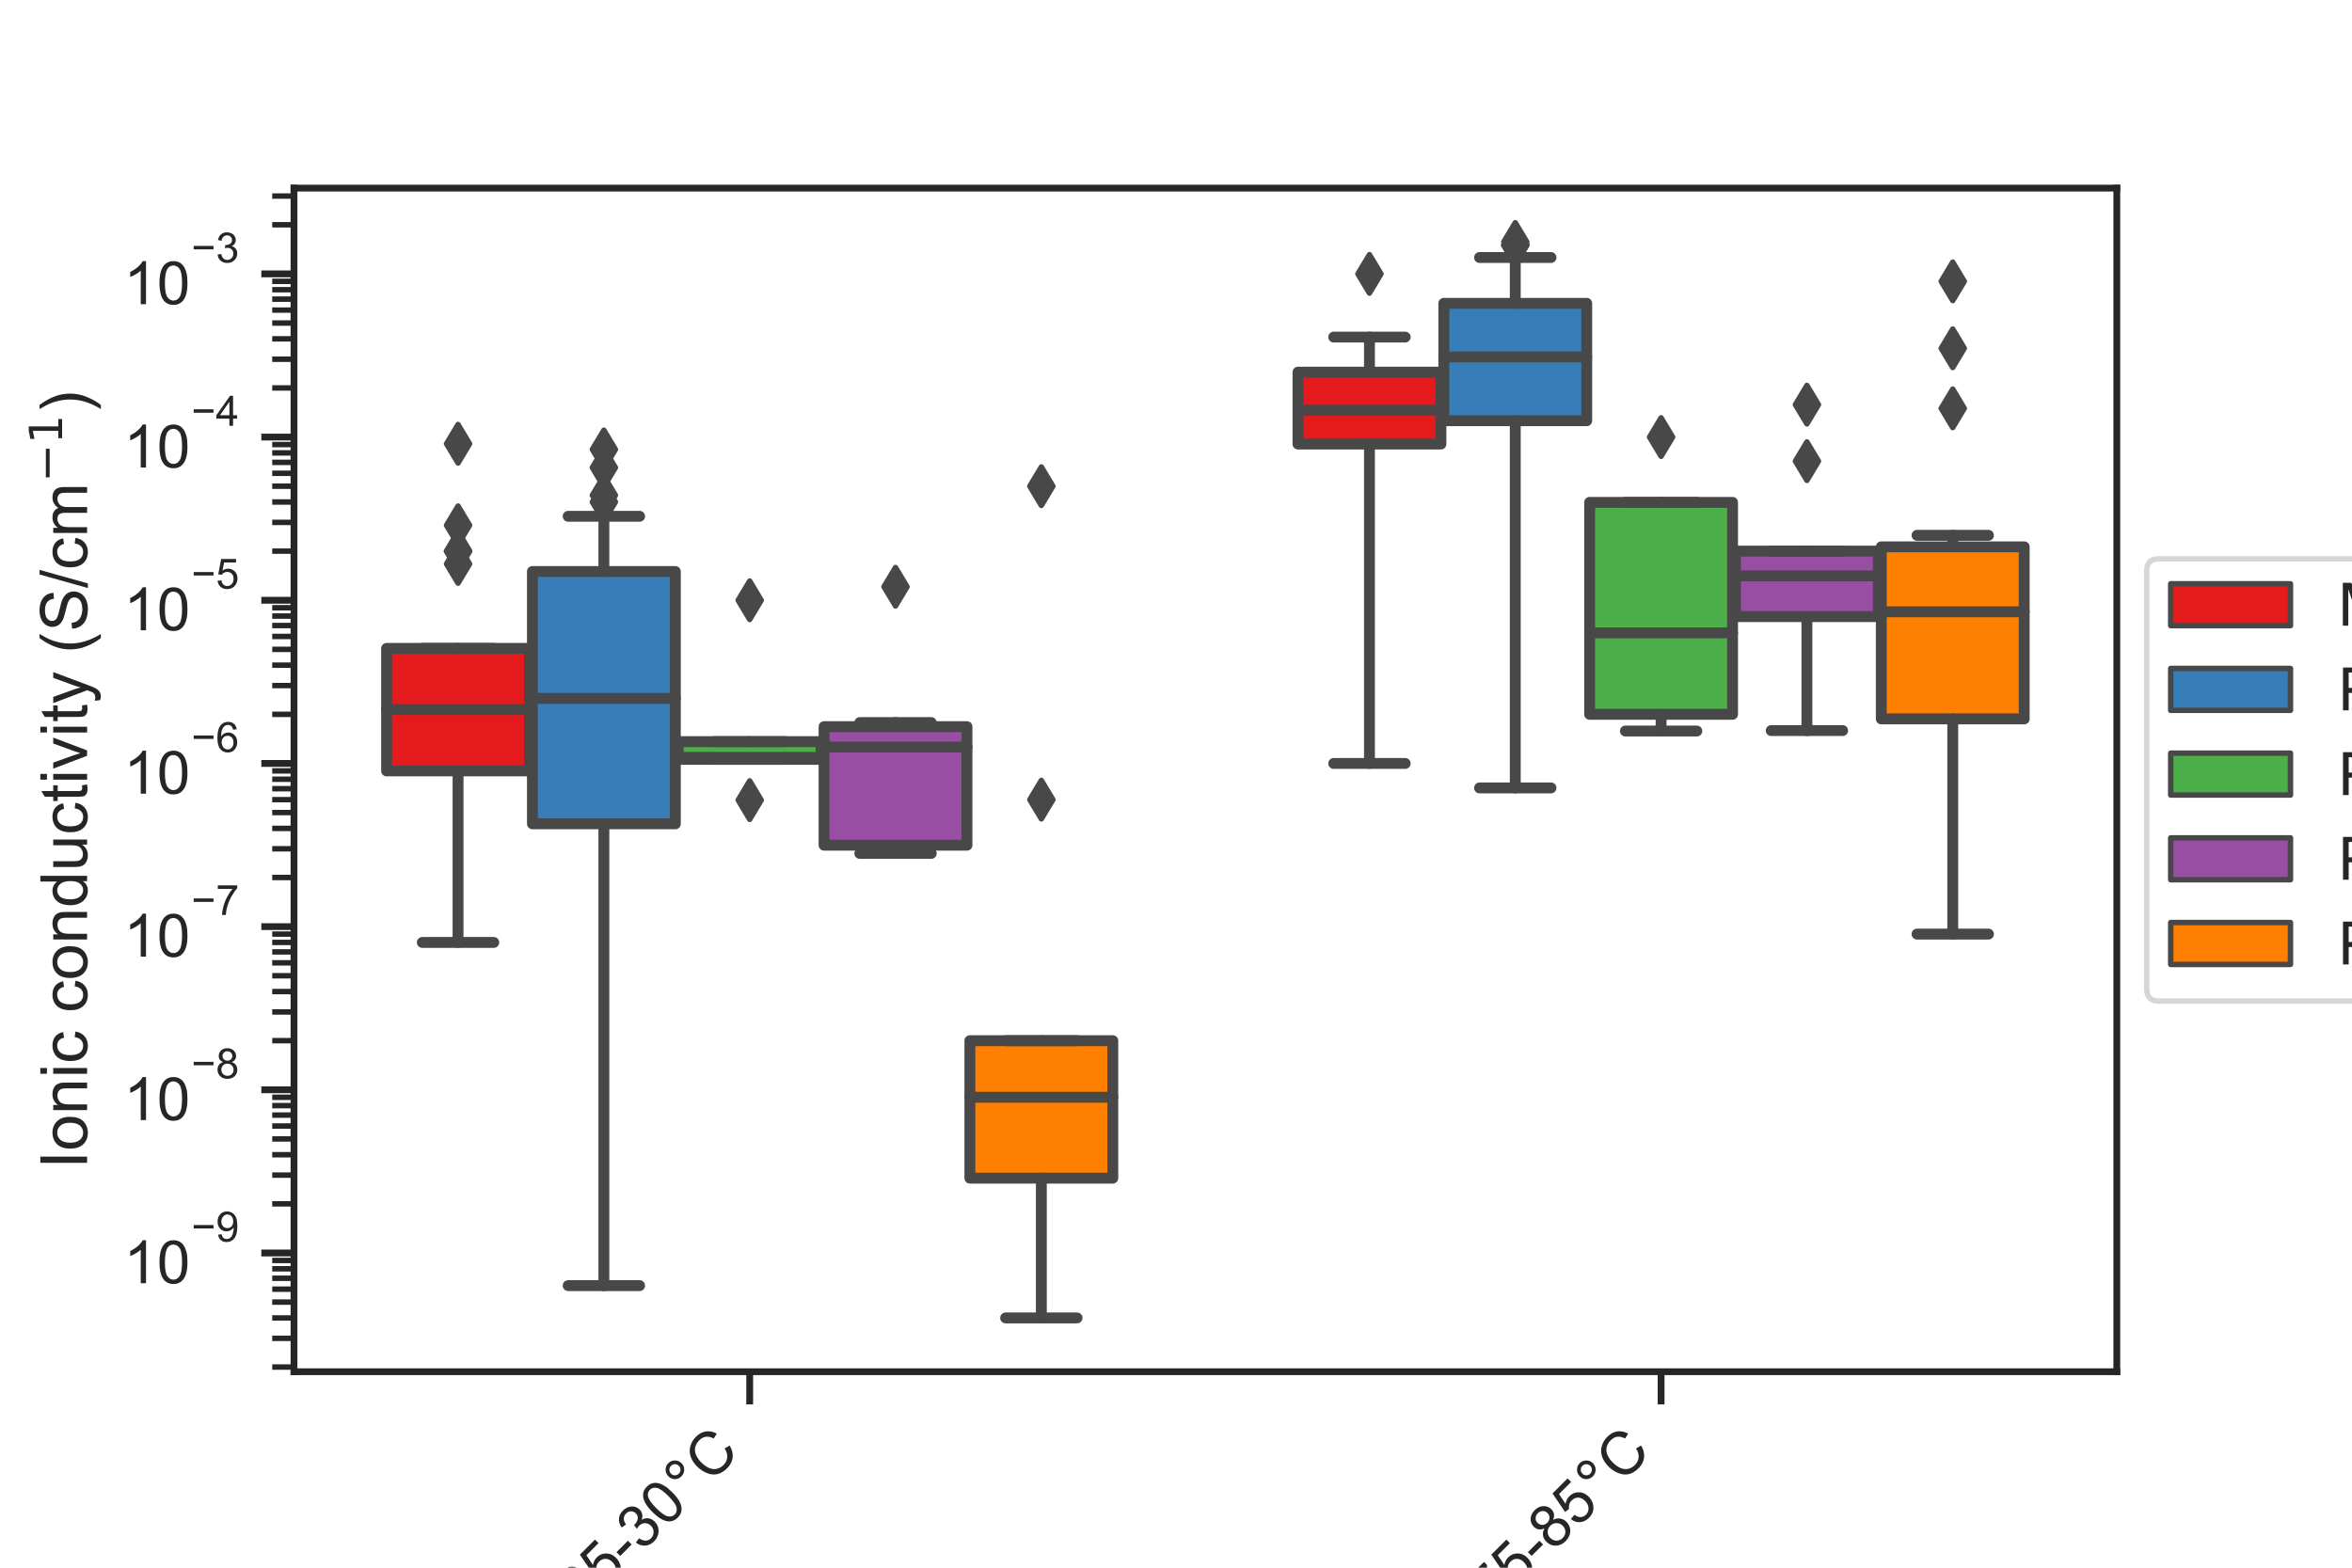 <?xml version="1.0" encoding="utf-8" standalone="no"?>
<!DOCTYPE svg PUBLIC "-//W3C//DTD SVG 1.1//EN"
  "http://www.w3.org/Graphics/SVG/1.1/DTD/svg11.dtd">
<!-- Created with matplotlib (https://matplotlib.org/) -->
<svg height="288pt" version="1.1" viewBox="0 0 432 288" width="432pt" xmlns="http://www.w3.org/2000/svg" xmlns:xlink="http://www.w3.org/1999/xlink">
 <defs>
  <style type="text/css">
*{stroke-linecap:butt;stroke-linejoin:round;}
  </style>
 </defs>
 <g id="figure_1">
  <g id="patch_1">
   <path d="M 0 288 
L 432 288 
L 432 0 
L 0 0 
z
" style="fill:#ffffff;"/>
  </g>
  <g id="axes_1">
   <g id="patch_2">
    <path d="M 54 252 
L 388.8 252 
L 388.8 34.56 
L 54 34.56 
z
" style="fill:#ffffff;"/>
   </g>
   <g id="matplotlib.axis_1">
    <g id="xtick_1">
     <g id="line2d_1">
      <defs>
       <path d="M 0 0 
L 0 6 
" id="maffd696e37" style="stroke:#262626;stroke-width:1.25;"/>
      </defs>
      <g>
       <use style="fill:#262626;stroke:#262626;stroke-width:1.25;" x="137.7" xlink:href="#maffd696e37" y="252"/>
      </g>
     </g>
     <g id="text_1">
      <!-- 25-30$\degree$C -->
      <defs>
       <path d="M 50.344 8.453 
L 50.344 0 
L 3.031 0 
Q 2.938 3.172 4.047 6.109 
Q 5.859 10.938 9.828 15.625 
Q 13.812 20.312 21.344 26.469 
Q 33.016 36.031 37.109 41.625 
Q 41.219 47.219 41.219 52.203 
Q 41.219 57.422 37.469 61 
Q 33.734 64.594 27.734 64.594 
Q 21.391 64.594 17.578 60.781 
Q 13.766 56.984 13.719 50.25 
L 4.688 51.172 
Q 5.609 61.281 11.656 66.578 
Q 17.719 71.875 27.938 71.875 
Q 38.234 71.875 44.234 66.156 
Q 50.25 60.453 50.25 52 
Q 50.25 47.703 48.484 43.547 
Q 46.734 39.406 42.656 34.812 
Q 38.578 30.219 29.109 22.219 
Q 21.188 15.578 18.938 13.203 
Q 16.703 10.844 15.234 8.453 
z
" id="ArialMT-50"/>
       <path d="M 4.156 18.75 
L 13.375 19.531 
Q 14.406 12.797 18.141 9.391 
Q 21.875 6 27.156 6 
Q 33.5 6 37.891 10.781 
Q 42.281 15.578 42.281 23.484 
Q 42.281 31 38.062 35.344 
Q 33.844 39.703 27 39.703 
Q 22.75 39.703 19.328 37.766 
Q 15.922 35.844 13.969 32.766 
L 5.719 33.844 
L 12.641 70.609 
L 48.25 70.609 
L 48.25 62.203 
L 19.672 62.203 
L 15.828 42.969 
Q 22.266 47.469 29.344 47.469 
Q 38.719 47.469 45.156 40.969 
Q 51.609 34.469 51.609 24.266 
Q 51.609 14.547 45.953 7.469 
Q 39.062 -1.219 27.156 -1.219 
Q 17.391 -1.219 11.203 4.25 
Q 5.031 9.719 4.156 18.75 
z
" id="ArialMT-53"/>
       <path d="M 3.172 21.484 
L 3.172 30.328 
L 30.172 30.328 
L 30.172 21.484 
z
" id="ArialMT-45"/>
       <path d="M 4.203 18.891 
L 12.984 20.062 
Q 14.5 12.594 18.141 9.297 
Q 21.781 6 27 6 
Q 33.203 6 37.469 10.297 
Q 41.75 14.594 41.75 20.953 
Q 41.75 27 37.797 30.922 
Q 33.844 34.859 27.734 34.859 
Q 25.25 34.859 21.531 33.891 
L 22.516 41.609 
Q 23.391 41.5 23.922 41.5 
Q 29.547 41.5 34.031 44.422 
Q 38.531 47.359 38.531 53.469 
Q 38.531 58.297 35.25 61.469 
Q 31.984 64.656 26.812 64.656 
Q 21.688 64.656 18.266 61.422 
Q 14.844 58.203 13.875 51.766 
L 5.078 53.328 
Q 6.688 62.156 12.391 67.016 
Q 18.109 71.875 26.609 71.875 
Q 32.469 71.875 37.391 69.359 
Q 42.328 66.844 44.938 62.5 
Q 47.562 58.156 47.562 53.266 
Q 47.562 48.641 45.062 44.828 
Q 42.578 41.016 37.703 38.766 
Q 44.047 37.312 47.562 32.688 
Q 51.078 28.078 51.078 21.141 
Q 51.078 11.766 44.234 5.25 
Q 37.406 -1.266 26.953 -1.266 
Q 17.531 -1.266 11.297 4.344 
Q 5.078 9.969 4.203 18.891 
z
" id="ArialMT-51"/>
       <path d="M 4.156 35.297 
Q 4.156 48 6.766 55.734 
Q 9.375 63.484 14.516 67.672 
Q 19.672 71.875 27.484 71.875 
Q 33.25 71.875 37.594 69.547 
Q 41.938 67.234 44.766 62.859 
Q 47.609 58.5 49.219 52.219 
Q 50.828 45.953 50.828 35.297 
Q 50.828 22.703 48.234 14.969 
Q 45.656 7.234 40.5 3 
Q 35.359 -1.219 27.484 -1.219 
Q 17.141 -1.219 11.234 6.203 
Q 4.156 15.141 4.156 35.297 
z
M 13.188 35.297 
Q 13.188 17.672 17.312 11.828 
Q 21.438 6 27.484 6 
Q 33.547 6 37.672 11.859 
Q 41.797 17.719 41.797 35.297 
Q 41.797 52.984 37.672 58.781 
Q 33.547 64.594 27.391 64.594 
Q 21.344 64.594 17.719 59.469 
Q 13.188 52.938 13.188 35.297 
z
" id="ArialMT-48"/>
       <path d="M 25 67.922 
Q 21.094 67.922 18.406 65.203 
Q 15.719 62.5 15.719 58.594 
Q 15.719 54.734 18.406 52.078 
Q 21.094 49.422 25 49.422 
Q 28.906 49.422 31.594 52.078 
Q 34.281 54.734 34.281 58.594 
Q 34.281 62.453 31.562 65.188 
Q 28.859 67.922 25 67.922 
z
M 25 74.219 
Q 28.125 74.219 31 73.016 
Q 33.891 71.828 35.984 69.578 
Q 38.234 67.391 39.359 64.594 
Q 40.484 61.812 40.484 58.594 
Q 40.484 52.156 35.969 47.688 
Q 31.453 43.219 24.906 43.219 
Q 18.312 43.219 13.906 47.609 
Q 9.516 52 9.516 58.594 
Q 9.516 65.141 14 69.672 
Q 18.5 74.219 25 74.219 
z
" id="DejaVuSans-176"/>
       <path d="M 58.797 25.094 
L 68.266 22.703 
Q 65.281 11.031 57.547 4.906 
Q 49.812 -1.219 38.625 -1.219 
Q 27.047 -1.219 19.797 3.484 
Q 12.547 8.203 8.766 17.141 
Q 4.984 26.078 4.984 36.328 
Q 4.984 47.516 9.25 55.828 
Q 13.531 64.156 21.406 68.469 
Q 29.297 72.797 38.766 72.797 
Q 49.516 72.797 56.828 67.328 
Q 64.156 61.859 67.047 51.953 
L 57.719 49.75 
Q 55.219 57.562 50.484 61.125 
Q 45.75 64.703 38.578 64.703 
Q 30.328 64.703 24.781 60.734 
Q 19.234 56.781 16.984 50.109 
Q 14.75 43.453 14.75 36.375 
Q 14.75 27.25 17.406 20.438 
Q 20.062 13.625 25.672 10.25 
Q 31.297 6.891 37.844 6.891 
Q 45.797 6.891 51.312 11.469 
Q 56.844 16.062 58.797 25.094 
z
" id="ArialMT-67"/>
      </defs>
      <g style="fill:#262626;" transform="translate(106.753 296.469)rotate(-45)scale(0.11 -0.11)">
       <use transform="translate(0 0.781)" xlink:href="#ArialMT-50"/>
       <use transform="translate(55.615 0.781)" xlink:href="#ArialMT-53"/>
       <use transform="translate(111.23 0.781)" xlink:href="#ArialMT-45"/>
       <use transform="translate(144.531 0.781)" xlink:href="#ArialMT-51"/>
       <use transform="translate(200.146 0.781)" xlink:href="#ArialMT-48"/>
       <use transform="translate(255.762 0.781)" xlink:href="#DejaVuSans-176"/>
       <use transform="translate(305.762 0.781)" xlink:href="#ArialMT-67"/>
      </g>
     </g>
    </g>
    <g id="xtick_2">
     <g id="line2d_2">
      <g>
       <use style="fill:#262626;stroke:#262626;stroke-width:1.25;" x="305.1" xlink:href="#maffd696e37" y="252"/>
      </g>
     </g>
     <g id="text_2">
      <!-- 75-85$\degree$C -->
      <defs>
       <path d="M 4.734 62.203 
L 4.734 70.656 
L 51.078 70.656 
L 51.078 63.812 
Q 44.234 56.547 37.516 44.484 
Q 30.812 32.422 27.156 19.672 
Q 24.516 10.688 23.781 0 
L 14.75 0 
Q 14.891 8.453 18.062 20.406 
Q 21.234 32.375 27.172 43.484 
Q 33.109 54.594 39.797 62.203 
z
" id="ArialMT-55"/>
       <path d="M 17.672 38.812 
Q 12.203 40.828 9.562 44.531 
Q 6.938 48.25 6.938 53.422 
Q 6.938 61.234 12.547 66.547 
Q 18.172 71.875 27.484 71.875 
Q 36.859 71.875 42.578 66.422 
Q 48.297 60.984 48.297 53.172 
Q 48.297 48.188 45.672 44.5 
Q 43.062 40.828 37.75 38.812 
Q 44.344 36.672 47.781 31.875 
Q 51.219 27.094 51.219 20.453 
Q 51.219 11.281 44.719 5.031 
Q 38.234 -1.219 27.641 -1.219 
Q 17.047 -1.219 10.547 5.047 
Q 4.047 11.328 4.047 20.703 
Q 4.047 27.688 7.594 32.391 
Q 11.141 37.109 17.672 38.812 
z
M 15.922 53.719 
Q 15.922 48.641 19.188 45.406 
Q 22.469 42.188 27.688 42.188 
Q 32.766 42.188 36.016 45.375 
Q 39.266 48.578 39.266 53.219 
Q 39.266 58.062 35.906 61.359 
Q 32.562 64.656 27.594 64.656 
Q 22.562 64.656 19.234 61.422 
Q 15.922 58.203 15.922 53.719 
z
M 13.094 20.656 
Q 13.094 16.891 14.875 13.375 
Q 16.656 9.859 20.172 7.922 
Q 23.688 6 27.734 6 
Q 34.031 6 38.125 10.047 
Q 42.234 14.109 42.234 20.359 
Q 42.234 26.703 38.016 30.859 
Q 33.797 35.016 27.438 35.016 
Q 21.234 35.016 17.156 30.906 
Q 13.094 26.812 13.094 20.656 
z
" id="ArialMT-56"/>
      </defs>
      <g style="fill:#262626;" transform="translate(274.153 296.469)rotate(-45)scale(0.11 -0.11)">
       <use transform="translate(0 0.781)" xlink:href="#ArialMT-55"/>
       <use transform="translate(55.615 0.781)" xlink:href="#ArialMT-53"/>
       <use transform="translate(111.23 0.781)" xlink:href="#ArialMT-45"/>
       <use transform="translate(144.531 0.781)" xlink:href="#ArialMT-56"/>
       <use transform="translate(200.146 0.781)" xlink:href="#ArialMT-53"/>
       <use transform="translate(255.762 0.781)" xlink:href="#DejaVuSans-176"/>
       <use transform="translate(305.762 0.781)" xlink:href="#ArialMT-67"/>
      </g>
     </g>
    </g>
    <g id="text_3">
     <!-- Gel class and temperature range -->
     <defs>
      <path d="M 41.219 28.078 
L 41.219 36.469 
L 71.531 36.531 
L 71.531 9.969 
Q 64.547 4.391 57.125 1.578 
Q 49.703 -1.219 41.891 -1.219 
Q 31.344 -1.219 22.719 3.297 
Q 14.109 7.812 9.719 16.359 
Q 5.328 24.906 5.328 35.453 
Q 5.328 45.906 9.688 54.953 
Q 14.062 64.016 22.266 68.406 
Q 30.469 72.797 41.156 72.797 
Q 48.922 72.797 55.188 70.281 
Q 61.469 67.781 65.031 63.281 
Q 68.609 58.797 70.453 51.562 
L 61.922 49.219 
Q 60.297 54.688 57.906 57.812 
Q 55.516 60.938 51.062 62.812 
Q 46.625 64.703 41.219 64.703 
Q 34.719 64.703 29.984 62.719 
Q 25.25 60.75 22.344 57.516 
Q 19.438 54.297 17.828 50.438 
Q 15.094 43.797 15.094 36.031 
Q 15.094 26.469 18.391 20.016 
Q 21.688 13.578 27.984 10.453 
Q 34.281 7.328 41.359 7.328 
Q 47.516 7.328 53.375 9.688 
Q 59.234 12.062 62.25 14.75 
L 62.25 28.078 
z
" id="ArialMT-71"/>
      <path d="M 42.094 16.703 
L 51.172 15.578 
Q 49.031 7.625 43.219 3.219 
Q 37.406 -1.172 28.375 -1.172 
Q 17 -1.172 10.328 5.828 
Q 3.656 12.844 3.656 25.484 
Q 3.656 38.578 10.391 45.797 
Q 17.141 53.031 27.875 53.031 
Q 38.281 53.031 44.875 45.953 
Q 51.469 38.875 51.469 26.031 
Q 51.469 25.25 51.422 23.688 
L 12.75 23.688 
Q 13.234 15.141 17.578 10.594 
Q 21.922 6.062 28.422 6.062 
Q 33.25 6.062 36.672 8.594 
Q 40.094 11.141 42.094 16.703 
z
M 13.234 30.906 
L 42.188 30.906 
Q 41.609 37.453 38.875 40.719 
Q 34.672 45.797 27.984 45.797 
Q 21.922 45.797 17.797 41.75 
Q 13.672 37.703 13.234 30.906 
z
" id="ArialMT-101"/>
      <path d="M 6.391 0 
L 6.391 71.578 
L 15.188 71.578 
L 15.188 0 
z
" id="ArialMT-108"/>
      <path id="ArialMT-32"/>
      <path d="M 40.438 19 
L 49.078 17.875 
Q 47.656 8.938 41.812 3.875 
Q 35.984 -1.172 27.484 -1.172 
Q 16.844 -1.172 10.375 5.781 
Q 3.906 12.75 3.906 25.734 
Q 3.906 34.125 6.688 40.422 
Q 9.469 46.734 15.156 49.875 
Q 20.844 53.031 27.547 53.031 
Q 35.984 53.031 41.359 48.75 
Q 46.734 44.484 48.25 36.625 
L 39.703 35.297 
Q 38.484 40.531 35.375 43.156 
Q 32.281 45.797 27.875 45.797 
Q 21.234 45.797 17.078 41.031 
Q 12.938 36.281 12.938 25.984 
Q 12.938 15.531 16.938 10.797 
Q 20.953 6.062 27.391 6.062 
Q 32.562 6.062 36.031 9.234 
Q 39.5 12.406 40.438 19 
z
" id="ArialMT-99"/>
      <path d="M 40.438 6.391 
Q 35.547 2.25 31.031 0.531 
Q 26.516 -1.172 21.344 -1.172 
Q 12.797 -1.172 8.203 3 
Q 3.609 7.172 3.609 13.672 
Q 3.609 17.484 5.344 20.625 
Q 7.078 23.781 9.891 25.688 
Q 12.703 27.594 16.219 28.562 
Q 18.797 29.25 24.031 29.891 
Q 34.672 31.156 39.703 32.906 
Q 39.75 34.719 39.75 35.203 
Q 39.75 40.578 37.25 42.781 
Q 33.891 45.75 27.25 45.75 
Q 21.047 45.75 18.094 43.578 
Q 15.141 41.406 13.719 35.891 
L 5.125 37.062 
Q 6.297 42.578 8.984 45.969 
Q 11.672 49.359 16.75 51.188 
Q 21.828 53.031 28.516 53.031 
Q 35.156 53.031 39.297 51.469 
Q 43.453 49.906 45.406 47.531 
Q 47.359 45.172 48.141 41.547 
Q 48.578 39.312 48.578 33.453 
L 48.578 21.734 
Q 48.578 9.469 49.141 6.219 
Q 49.703 2.984 51.375 0 
L 42.188 0 
Q 40.828 2.734 40.438 6.391 
z
M 39.703 26.031 
Q 34.906 24.078 25.344 22.703 
Q 19.922 21.922 17.672 20.938 
Q 15.438 19.969 14.203 18.094 
Q 12.984 16.219 12.984 13.922 
Q 12.984 10.406 15.641 8.062 
Q 18.312 5.719 23.438 5.719 
Q 28.516 5.719 32.469 7.938 
Q 36.422 10.156 38.281 14.016 
Q 39.703 17 39.703 22.797 
z
" id="ArialMT-97"/>
      <path d="M 3.078 15.484 
L 11.766 16.844 
Q 12.5 11.625 15.844 8.844 
Q 19.188 6.062 25.203 6.062 
Q 31.25 6.062 34.172 8.516 
Q 37.109 10.984 37.109 14.312 
Q 37.109 17.281 34.516 19 
Q 32.719 20.172 25.531 21.969 
Q 15.875 24.422 12.141 26.203 
Q 8.406 27.984 6.469 31.125 
Q 4.547 34.281 4.547 38.094 
Q 4.547 41.547 6.125 44.5 
Q 7.719 47.469 10.453 49.422 
Q 12.5 50.922 16.031 51.969 
Q 19.578 53.031 23.641 53.031 
Q 29.734 53.031 34.344 51.266 
Q 38.969 49.516 41.156 46.5 
Q 43.359 43.5 44.188 38.484 
L 35.594 37.312 
Q 35.016 41.312 32.203 43.547 
Q 29.391 45.797 24.266 45.797 
Q 18.219 45.797 15.625 43.797 
Q 13.031 41.797 13.031 39.109 
Q 13.031 37.406 14.109 36.031 
Q 15.188 34.625 17.484 33.688 
Q 18.797 33.203 25.25 31.453 
Q 34.578 28.953 38.25 27.359 
Q 41.938 25.781 44.031 22.75 
Q 46.141 19.734 46.141 15.234 
Q 46.141 10.844 43.578 6.953 
Q 41.016 3.078 36.172 0.953 
Q 31.344 -1.172 25.25 -1.172 
Q 15.141 -1.172 9.844 3.031 
Q 4.547 7.234 3.078 15.484 
z
" id="ArialMT-115"/>
      <path d="M 6.594 0 
L 6.594 51.859 
L 14.5 51.859 
L 14.5 44.484 
Q 20.219 53.031 31 53.031 
Q 35.688 53.031 39.625 51.344 
Q 43.562 49.656 45.516 46.922 
Q 47.469 44.188 48.25 40.438 
Q 48.734 37.984 48.734 31.891 
L 48.734 0 
L 39.938 0 
L 39.938 31.547 
Q 39.938 36.922 38.906 39.578 
Q 37.891 42.234 35.281 43.812 
Q 32.672 45.406 29.156 45.406 
Q 23.531 45.406 19.453 41.844 
Q 15.375 38.281 15.375 28.328 
L 15.375 0 
z
" id="ArialMT-110"/>
      <path d="M 40.234 0 
L 40.234 6.547 
Q 35.297 -1.172 25.734 -1.172 
Q 19.531 -1.172 14.328 2.25 
Q 9.125 5.672 6.266 11.797 
Q 3.422 17.922 3.422 25.875 
Q 3.422 33.641 6 39.969 
Q 8.594 46.297 13.766 49.656 
Q 18.953 53.031 25.344 53.031 
Q 30.031 53.031 33.688 51.047 
Q 37.359 49.078 39.656 45.906 
L 39.656 71.578 
L 48.391 71.578 
L 48.391 0 
z
M 12.453 25.875 
Q 12.453 15.922 16.641 10.984 
Q 20.844 6.062 26.562 6.062 
Q 32.328 6.062 36.344 10.766 
Q 40.375 15.484 40.375 25.141 
Q 40.375 35.797 36.266 40.766 
Q 32.172 45.75 26.172 45.75 
Q 20.312 45.75 16.375 40.969 
Q 12.453 36.188 12.453 25.875 
z
" id="ArialMT-100"/>
      <path d="M 25.781 7.859 
L 27.047 0.094 
Q 23.344 -0.688 20.406 -0.688 
Q 15.625 -0.688 12.984 0.828 
Q 10.359 2.344 9.281 4.812 
Q 8.203 7.281 8.203 15.188 
L 8.203 45.016 
L 1.766 45.016 
L 1.766 51.859 
L 8.203 51.859 
L 8.203 64.703 
L 16.938 69.969 
L 16.938 51.859 
L 25.781 51.859 
L 25.781 45.016 
L 16.938 45.016 
L 16.938 14.703 
Q 16.938 10.938 17.406 9.859 
Q 17.875 8.797 18.922 8.156 
Q 19.969 7.516 21.922 7.516 
Q 23.391 7.516 25.781 7.859 
z
" id="ArialMT-116"/>
      <path d="M 6.594 0 
L 6.594 51.859 
L 14.453 51.859 
L 14.453 44.578 
Q 16.891 48.391 20.938 50.703 
Q 25 53.031 30.172 53.031 
Q 35.938 53.031 39.625 50.641 
Q 43.312 48.25 44.828 43.953 
Q 50.984 53.031 60.844 53.031 
Q 68.562 53.031 72.703 48.75 
Q 76.859 44.484 76.859 35.594 
L 76.859 0 
L 68.109 0 
L 68.109 32.672 
Q 68.109 37.938 67.25 40.25 
Q 66.406 42.578 64.156 43.984 
Q 61.922 45.406 58.891 45.406 
Q 53.422 45.406 49.797 41.766 
Q 46.188 38.141 46.188 30.125 
L 46.188 0 
L 37.406 0 
L 37.406 33.688 
Q 37.406 39.547 35.25 42.469 
Q 33.109 45.406 28.219 45.406 
Q 24.516 45.406 21.359 43.453 
Q 18.219 41.5 16.797 37.734 
Q 15.375 33.984 15.375 26.906 
L 15.375 0 
z
" id="ArialMT-109"/>
      <path d="M 6.594 -19.875 
L 6.594 51.859 
L 14.594 51.859 
L 14.594 45.125 
Q 17.438 49.078 21 51.047 
Q 24.562 53.031 29.641 53.031 
Q 36.281 53.031 41.359 49.609 
Q 46.438 46.188 49.016 39.953 
Q 51.609 33.734 51.609 26.312 
Q 51.609 18.359 48.75 11.984 
Q 45.906 5.609 40.453 2.219 
Q 35.016 -1.172 29 -1.172 
Q 24.609 -1.172 21.109 0.688 
Q 17.625 2.547 15.375 5.375 
L 15.375 -19.875 
z
M 14.547 25.641 
Q 14.547 15.625 18.594 10.844 
Q 22.656 6.062 28.422 6.062 
Q 34.281 6.062 38.453 11.016 
Q 42.625 15.969 42.625 26.375 
Q 42.625 36.281 38.547 41.203 
Q 34.469 46.141 28.812 46.141 
Q 23.188 46.141 18.859 40.891 
Q 14.547 35.641 14.547 25.641 
z
" id="ArialMT-112"/>
      <path d="M 6.5 0 
L 6.5 51.859 
L 14.406 51.859 
L 14.406 44 
Q 17.438 49.516 20 51.266 
Q 22.562 53.031 25.641 53.031 
Q 30.078 53.031 34.672 50.203 
L 31.641 42.047 
Q 28.422 43.953 25.203 43.953 
Q 22.312 43.953 20.016 42.219 
Q 17.719 40.484 16.75 37.406 
Q 15.281 32.719 15.281 27.156 
L 15.281 0 
z
" id="ArialMT-114"/>
      <path d="M 40.578 0 
L 40.578 7.625 
Q 34.516 -1.172 24.125 -1.172 
Q 19.531 -1.172 15.547 0.578 
Q 11.578 2.344 9.641 5 
Q 7.719 7.672 6.938 11.531 
Q 6.391 14.109 6.391 19.734 
L 6.391 51.859 
L 15.188 51.859 
L 15.188 23.094 
Q 15.188 16.219 15.719 13.812 
Q 16.547 10.359 19.234 8.375 
Q 21.922 6.391 25.875 6.391 
Q 29.828 6.391 33.297 8.422 
Q 36.766 10.453 38.203 13.938 
Q 39.656 17.438 39.656 24.078 
L 39.656 51.859 
L 48.438 51.859 
L 48.438 0 
z
" id="ArialMT-117"/>
      <path d="M 4.984 -4.297 
L 13.531 -5.562 
Q 14.062 -9.516 16.5 -11.328 
Q 19.781 -13.766 25.438 -13.766 
Q 31.547 -13.766 34.859 -11.328 
Q 38.188 -8.891 39.359 -4.5 
Q 40.047 -1.812 39.984 6.781 
Q 34.234 0 25.641 0 
Q 14.938 0 9.078 7.719 
Q 3.219 15.438 3.219 26.219 
Q 3.219 33.641 5.906 39.906 
Q 8.594 46.188 13.688 49.609 
Q 18.797 53.031 25.688 53.031 
Q 34.859 53.031 40.828 45.609 
L 40.828 51.859 
L 48.922 51.859 
L 48.922 7.031 
Q 48.922 -5.078 46.453 -10.125 
Q 44 -15.188 38.641 -18.109 
Q 33.297 -21.047 25.484 -21.047 
Q 16.219 -21.047 10.5 -16.875 
Q 4.781 -12.703 4.984 -4.297 
z
M 12.25 26.859 
Q 12.25 16.656 16.297 11.969 
Q 20.359 7.281 26.469 7.281 
Q 32.516 7.281 36.609 11.938 
Q 40.719 16.609 40.719 26.562 
Q 40.719 36.078 36.5 40.906 
Q 32.281 45.75 26.312 45.75 
Q 20.453 45.75 16.344 40.984 
Q 12.25 36.234 12.25 26.859 
z
" id="ArialMT-103"/>
     </defs>
     <g style="fill:#262626;" transform="translate(134.026 310.751)scale(0.12 -0.12)">
      <use xlink:href="#ArialMT-71"/>
      <use x="77.783" xlink:href="#ArialMT-101"/>
      <use x="133.398" xlink:href="#ArialMT-108"/>
      <use x="155.615" xlink:href="#ArialMT-32"/>
      <use x="183.398" xlink:href="#ArialMT-99"/>
      <use x="233.398" xlink:href="#ArialMT-108"/>
      <use x="255.615" xlink:href="#ArialMT-97"/>
      <use x="311.23" xlink:href="#ArialMT-115"/>
      <use x="361.23" xlink:href="#ArialMT-115"/>
      <use x="411.23" xlink:href="#ArialMT-32"/>
      <use x="439.014" xlink:href="#ArialMT-97"/>
      <use x="494.629" xlink:href="#ArialMT-110"/>
      <use x="550.244" xlink:href="#ArialMT-100"/>
      <use x="605.859" xlink:href="#ArialMT-32"/>
      <use x="633.643" xlink:href="#ArialMT-116"/>
      <use x="661.426" xlink:href="#ArialMT-101"/>
      <use x="717.041" xlink:href="#ArialMT-109"/>
      <use x="800.342" xlink:href="#ArialMT-112"/>
      <use x="855.957" xlink:href="#ArialMT-101"/>
      <use x="911.572" xlink:href="#ArialMT-114"/>
      <use x="944.873" xlink:href="#ArialMT-97"/>
      <use x="1000.488" xlink:href="#ArialMT-116"/>
      <use x="1028.271" xlink:href="#ArialMT-117"/>
      <use x="1083.887" xlink:href="#ArialMT-114"/>
      <use x="1117.188" xlink:href="#ArialMT-101"/>
      <use x="1172.803" xlink:href="#ArialMT-32"/>
      <use x="1200.586" xlink:href="#ArialMT-114"/>
      <use x="1233.887" xlink:href="#ArialMT-97"/>
      <use x="1289.502" xlink:href="#ArialMT-110"/>
      <use x="1345.117" xlink:href="#ArialMT-103"/>
      <use x="1400.732" xlink:href="#ArialMT-101"/>
     </g>
    </g>
   </g>
   <g id="matplotlib.axis_2">
    <g id="ytick_1">
     <g id="line2d_3">
      <defs>
       <path d="M 0 0 
L -6 0 
" id="m21470dcbe5" style="stroke:#262626;stroke-width:1.25;"/>
      </defs>
      <g>
       <use style="fill:#262626;stroke:#262626;stroke-width:1.25;" x="54" xlink:href="#m21470dcbe5" y="230.187"/>
      </g>
     </g>
     <g id="text_4">
      <!-- $\mathdefault{10^{-9}}$ -->
      <defs>
       <path d="M 37.25 0 
L 28.469 0 
L 28.469 56 
Q 25.297 52.984 20.141 49.953 
Q 14.984 46.922 10.891 45.406 
L 10.891 53.906 
Q 18.266 57.375 23.781 62.297 
Q 29.297 67.234 31.594 71.875 
L 37.25 71.875 
z
" id="ArialMT-49"/>
       <path d="M 52.828 31.203 
L 5.562 31.203 
L 5.562 39.406 
L 52.828 39.406 
z
" id="ArialMT-8722"/>
       <path d="M 5.469 16.547 
L 13.922 17.328 
Q 14.984 11.375 18.016 8.688 
Q 21.047 6 25.781 6 
Q 29.828 6 32.875 7.859 
Q 35.938 9.719 37.891 12.812 
Q 39.844 15.922 41.156 21.188 
Q 42.484 26.469 42.484 31.938 
Q 42.484 32.516 42.438 33.688 
Q 39.797 29.5 35.234 26.875 
Q 30.672 24.266 25.344 24.266 
Q 16.453 24.266 10.297 30.703 
Q 4.156 37.156 4.156 47.703 
Q 4.156 58.594 10.578 65.234 
Q 17 71.875 26.656 71.875 
Q 33.641 71.875 39.422 68.109 
Q 45.219 64.359 48.219 57.391 
Q 51.219 50.438 51.219 37.25 
Q 51.219 23.531 48.234 15.406 
Q 45.266 7.281 39.375 3.031 
Q 33.5 -1.219 25.594 -1.219 
Q 17.188 -1.219 11.859 3.438 
Q 6.547 8.109 5.469 16.547 
z
M 41.453 48.141 
Q 41.453 55.719 37.422 60.156 
Q 33.406 64.594 27.734 64.594 
Q 21.875 64.594 17.531 59.812 
Q 13.188 55.031 13.188 47.406 
Q 13.188 40.578 17.312 36.297 
Q 21.438 32.031 27.484 32.031 
Q 33.594 32.031 37.516 36.297 
Q 41.453 40.578 41.453 48.141 
z
" id="ArialMT-57"/>
      </defs>
      <g style="fill:#262626;" transform="translate(22.72 235.859)scale(0.11 -0.11)">
       <use transform="translate(0 0.994)" xlink:href="#ArialMT-49"/>
       <use transform="translate(55.615 0.994)" xlink:href="#ArialMT-48"/>
       <use transform="translate(112.973 70.688)scale(0.7)" xlink:href="#ArialMT-8722"/>
       <use transform="translate(153.852 70.688)scale(0.7)" xlink:href="#ArialMT-57"/>
      </g>
     </g>
    </g>
    <g id="ytick_2">
     <g id="line2d_4">
      <g>
       <use style="fill:#262626;stroke:#262626;stroke-width:1.25;" x="54" xlink:href="#m21470dcbe5" y="200.208"/>
      </g>
     </g>
     <g id="text_5">
      <!-- $\mathdefault{10^{-8}}$ -->
      <g style="fill:#262626;" transform="translate(22.72 205.88)scale(0.11 -0.11)">
       <use transform="translate(0 0.994)" xlink:href="#ArialMT-49"/>
       <use transform="translate(55.615 0.994)" xlink:href="#ArialMT-48"/>
       <use transform="translate(112.973 70.688)scale(0.7)" xlink:href="#ArialMT-8722"/>
       <use transform="translate(153.852 70.688)scale(0.7)" xlink:href="#ArialMT-56"/>
      </g>
     </g>
    </g>
    <g id="ytick_3">
     <g id="line2d_5">
      <g>
       <use style="fill:#262626;stroke:#262626;stroke-width:1.25;" x="54" xlink:href="#m21470dcbe5" y="170.23"/>
      </g>
     </g>
     <g id="text_6">
      <!-- $\mathdefault{10^{-7}}$ -->
      <g style="fill:#262626;" transform="translate(22.72 175.847)scale(0.11 -0.11)">
       <use transform="translate(0 0.847)" xlink:href="#ArialMT-49"/>
       <use transform="translate(55.615 0.847)" xlink:href="#ArialMT-48"/>
       <use transform="translate(112.973 70.541)scale(0.7)" xlink:href="#ArialMT-8722"/>
       <use transform="translate(153.852 70.541)scale(0.7)" xlink:href="#ArialMT-55"/>
      </g>
     </g>
    </g>
    <g id="ytick_4">
     <g id="line2d_6">
      <g>
       <use style="fill:#262626;stroke:#262626;stroke-width:1.25;" x="54" xlink:href="#m21470dcbe5" y="140.252"/>
      </g>
     </g>
     <g id="text_7">
      <!-- $\mathdefault{10^{-6}}$ -->
      <defs>
       <path d="M 49.75 54.047 
L 41.016 53.375 
Q 39.844 58.547 37.703 60.891 
Q 34.125 64.656 28.906 64.656 
Q 24.703 64.656 21.531 62.312 
Q 17.391 59.281 14.984 53.469 
Q 12.594 47.656 12.5 36.922 
Q 15.672 41.75 20.266 44.094 
Q 24.859 46.438 29.891 46.438 
Q 38.672 46.438 44.844 39.969 
Q 51.031 33.5 51.031 23.25 
Q 51.031 16.5 48.125 10.719 
Q 45.219 4.938 40.141 1.859 
Q 35.062 -1.219 28.609 -1.219 
Q 17.625 -1.219 10.688 6.859 
Q 3.766 14.938 3.766 33.5 
Q 3.766 54.25 11.422 63.672 
Q 18.109 71.875 29.438 71.875 
Q 37.891 71.875 43.281 67.141 
Q 48.688 62.406 49.75 54.047 
z
M 13.875 23.188 
Q 13.875 18.656 15.797 14.5 
Q 17.719 10.359 21.188 8.172 
Q 24.656 6 28.469 6 
Q 34.031 6 38.031 10.484 
Q 42.047 14.984 42.047 22.703 
Q 42.047 30.125 38.078 34.391 
Q 34.125 38.672 28.125 38.672 
Q 22.172 38.672 18.016 34.391 
Q 13.875 30.125 13.875 23.188 
z
" id="ArialMT-54"/>
      </defs>
      <g style="fill:#262626;" transform="translate(22.72 145.923)scale(0.11 -0.11)">
       <use transform="translate(0 0.994)" xlink:href="#ArialMT-49"/>
       <use transform="translate(55.615 0.994)" xlink:href="#ArialMT-48"/>
       <use transform="translate(112.973 70.688)scale(0.7)" xlink:href="#ArialMT-8722"/>
       <use transform="translate(153.852 70.688)scale(0.7)" xlink:href="#ArialMT-54"/>
      </g>
     </g>
    </g>
    <g id="ytick_5">
     <g id="line2d_7">
      <g>
       <use style="fill:#262626;stroke:#262626;stroke-width:1.25;" x="54" xlink:href="#m21470dcbe5" y="110.273"/>
      </g>
     </g>
     <g id="text_8">
      <!-- $\mathdefault{10^{-5}}$ -->
      <g style="fill:#262626;" transform="translate(22.72 115.89)scale(0.11 -0.11)">
       <use transform="translate(0 0.88)" xlink:href="#ArialMT-49"/>
       <use transform="translate(55.615 0.88)" xlink:href="#ArialMT-48"/>
       <use transform="translate(112.973 70.573)scale(0.7)" xlink:href="#ArialMT-8722"/>
       <use transform="translate(153.852 70.573)scale(0.7)" xlink:href="#ArialMT-53"/>
      </g>
     </g>
    </g>
    <g id="ytick_6">
     <g id="line2d_8">
      <g>
       <use style="fill:#262626;stroke:#262626;stroke-width:1.25;" x="54" xlink:href="#m21470dcbe5" y="80.295"/>
      </g>
     </g>
     <g id="text_9">
      <!-- $\mathdefault{10^{-4}}$ -->
      <defs>
       <path d="M 32.328 0 
L 32.328 17.141 
L 1.266 17.141 
L 1.266 25.203 
L 33.938 71.578 
L 41.109 71.578 
L 41.109 25.203 
L 50.781 25.203 
L 50.781 17.141 
L 41.109 17.141 
L 41.109 0 
z
M 32.328 25.203 
L 32.328 57.469 
L 9.906 25.203 
z
" id="ArialMT-52"/>
      </defs>
      <g style="fill:#262626;" transform="translate(22.72 85.912)scale(0.11 -0.11)">
       <use transform="translate(0 0.202)" xlink:href="#ArialMT-49"/>
       <use transform="translate(55.615 0.202)" xlink:href="#ArialMT-48"/>
       <use transform="translate(112.973 69.895)scale(0.7)" xlink:href="#ArialMT-8722"/>
       <use transform="translate(153.852 69.895)scale(0.7)" xlink:href="#ArialMT-52"/>
      </g>
     </g>
    </g>
    <g id="ytick_7">
     <g id="line2d_9">
      <g>
       <use style="fill:#262626;stroke:#262626;stroke-width:1.25;" x="54" xlink:href="#m21470dcbe5" y="50.316"/>
      </g>
     </g>
     <g id="text_10">
      <!-- $\mathdefault{10^{-3}}$ -->
      <g style="fill:#262626;" transform="translate(22.72 55.988)scale(0.11 -0.11)">
       <use transform="translate(0 0.994)" xlink:href="#ArialMT-49"/>
       <use transform="translate(55.615 0.994)" xlink:href="#ArialMT-48"/>
       <use transform="translate(112.973 70.688)scale(0.7)" xlink:href="#ArialMT-8722"/>
       <use transform="translate(153.852 70.688)scale(0.7)" xlink:href="#ArialMT-51"/>
      </g>
     </g>
    </g>
    <g id="ytick_8">
     <g id="line2d_10">
      <defs>
       <path d="M 0 0 
L -4 0 
" id="m823a2334fb" style="stroke:#262626;"/>
      </defs>
      <g>
       <use style="fill:#262626;stroke:#262626;" x="54" xlink:href="#m823a2334fb" y="251.141"/>
      </g>
     </g>
    </g>
    <g id="ytick_9">
     <g id="line2d_11">
      <g>
       <use style="fill:#262626;stroke:#262626;" x="54" xlink:href="#m823a2334fb" y="245.862"/>
      </g>
     </g>
    </g>
    <g id="ytick_10">
     <g id="line2d_12">
      <g>
       <use style="fill:#262626;stroke:#262626;" x="54" xlink:href="#m823a2334fb" y="242.116"/>
      </g>
     </g>
    </g>
    <g id="ytick_11">
     <g id="line2d_13">
      <g>
       <use style="fill:#262626;stroke:#262626;" x="54" xlink:href="#m823a2334fb" y="239.211"/>
      </g>
     </g>
    </g>
    <g id="ytick_12">
     <g id="line2d_14">
      <g>
       <use style="fill:#262626;stroke:#262626;" x="54" xlink:href="#m823a2334fb" y="236.837"/>
      </g>
     </g>
    </g>
    <g id="ytick_13">
     <g id="line2d_15">
      <g>
       <use style="fill:#262626;stroke:#262626;" x="54" xlink:href="#m823a2334fb" y="234.83"/>
      </g>
     </g>
    </g>
    <g id="ytick_14">
     <g id="line2d_16">
      <g>
       <use style="fill:#262626;stroke:#262626;" x="54" xlink:href="#m823a2334fb" y="233.092"/>
      </g>
     </g>
    </g>
    <g id="ytick_15">
     <g id="line2d_17">
      <g>
       <use style="fill:#262626;stroke:#262626;" x="54" xlink:href="#m823a2334fb" y="231.558"/>
      </g>
     </g>
    </g>
    <g id="ytick_16">
     <g id="line2d_18">
      <g>
       <use style="fill:#262626;stroke:#262626;" x="54" xlink:href="#m823a2334fb" y="221.162"/>
      </g>
     </g>
    </g>
    <g id="ytick_17">
     <g id="line2d_19">
      <g>
       <use style="fill:#262626;stroke:#262626;" x="54" xlink:href="#m823a2334fb" y="215.883"/>
      </g>
     </g>
    </g>
    <g id="ytick_18">
     <g id="line2d_20">
      <g>
       <use style="fill:#262626;stroke:#262626;" x="54" xlink:href="#m823a2334fb" y="212.138"/>
      </g>
     </g>
    </g>
    <g id="ytick_19">
     <g id="line2d_21">
      <g>
       <use style="fill:#262626;stroke:#262626;" x="54" xlink:href="#m823a2334fb" y="209.233"/>
      </g>
     </g>
    </g>
    <g id="ytick_20">
     <g id="line2d_22">
      <g>
       <use style="fill:#262626;stroke:#262626;" x="54" xlink:href="#m823a2334fb" y="206.859"/>
      </g>
     </g>
    </g>
    <g id="ytick_21">
     <g id="line2d_23">
      <g>
       <use style="fill:#262626;stroke:#262626;" x="54" xlink:href="#m823a2334fb" y="204.852"/>
      </g>
     </g>
    </g>
    <g id="ytick_22">
     <g id="line2d_24">
      <g>
       <use style="fill:#262626;stroke:#262626;" x="54" xlink:href="#m823a2334fb" y="203.114"/>
      </g>
     </g>
    </g>
    <g id="ytick_23">
     <g id="line2d_25">
      <g>
       <use style="fill:#262626;stroke:#262626;" x="54" xlink:href="#m823a2334fb" y="201.58"/>
      </g>
     </g>
    </g>
    <g id="ytick_24">
     <g id="line2d_26">
      <g>
       <use style="fill:#262626;stroke:#262626;" x="54" xlink:href="#m823a2334fb" y="191.184"/>
      </g>
     </g>
    </g>
    <g id="ytick_25">
     <g id="line2d_27">
      <g>
       <use style="fill:#262626;stroke:#262626;" x="54" xlink:href="#m823a2334fb" y="185.905"/>
      </g>
     </g>
    </g>
    <g id="ytick_26">
     <g id="line2d_28">
      <g>
       <use style="fill:#262626;stroke:#262626;" x="54" xlink:href="#m823a2334fb" y="182.16"/>
      </g>
     </g>
    </g>
    <g id="ytick_27">
     <g id="line2d_29">
      <g>
       <use style="fill:#262626;stroke:#262626;" x="54" xlink:href="#m823a2334fb" y="179.254"/>
      </g>
     </g>
    </g>
    <g id="ytick_28">
     <g id="line2d_30">
      <g>
       <use style="fill:#262626;stroke:#262626;" x="54" xlink:href="#m823a2334fb" y="176.881"/>
      </g>
     </g>
    </g>
    <g id="ytick_29">
     <g id="line2d_31">
      <g>
       <use style="fill:#262626;stroke:#262626;" x="54" xlink:href="#m823a2334fb" y="174.874"/>
      </g>
     </g>
    </g>
    <g id="ytick_30">
     <g id="line2d_32">
      <g>
       <use style="fill:#262626;stroke:#262626;" x="54" xlink:href="#m823a2334fb" y="173.135"/>
      </g>
     </g>
    </g>
    <g id="ytick_31">
     <g id="line2d_33">
      <g>
       <use style="fill:#262626;stroke:#262626;" x="54" xlink:href="#m823a2334fb" y="171.602"/>
      </g>
     </g>
    </g>
    <g id="ytick_32">
     <g id="line2d_34">
      <g>
       <use style="fill:#262626;stroke:#262626;" x="54" xlink:href="#m823a2334fb" y="161.206"/>
      </g>
     </g>
    </g>
    <g id="ytick_33">
     <g id="line2d_35">
      <g>
       <use style="fill:#262626;stroke:#262626;" x="54" xlink:href="#m823a2334fb" y="155.927"/>
      </g>
     </g>
    </g>
    <g id="ytick_34">
     <g id="line2d_36">
      <g>
       <use style="fill:#262626;stroke:#262626;" x="54" xlink:href="#m823a2334fb" y="152.181"/>
      </g>
     </g>
    </g>
    <g id="ytick_35">
     <g id="line2d_37">
      <g>
       <use style="fill:#262626;stroke:#262626;" x="54" xlink:href="#m823a2334fb" y="149.276"/>
      </g>
     </g>
    </g>
    <g id="ytick_36">
     <g id="line2d_38">
      <g>
       <use style="fill:#262626;stroke:#262626;" x="54" xlink:href="#m823a2334fb" y="146.902"/>
      </g>
     </g>
    </g>
    <g id="ytick_37">
     <g id="line2d_39">
      <g>
       <use style="fill:#262626;stroke:#262626;" x="54" xlink:href="#m823a2334fb" y="144.895"/>
      </g>
     </g>
    </g>
    <g id="ytick_38">
     <g id="line2d_40">
      <g>
       <use style="fill:#262626;stroke:#262626;" x="54" xlink:href="#m823a2334fb" y="143.157"/>
      </g>
     </g>
    </g>
    <g id="ytick_39">
     <g id="line2d_41">
      <g>
       <use style="fill:#262626;stroke:#262626;" x="54" xlink:href="#m823a2334fb" y="141.623"/>
      </g>
     </g>
    </g>
    <g id="ytick_40">
     <g id="line2d_42">
      <g>
       <use style="fill:#262626;stroke:#262626;" x="54" xlink:href="#m823a2334fb" y="131.227"/>
      </g>
     </g>
    </g>
    <g id="ytick_41">
     <g id="line2d_43">
      <g>
       <use style="fill:#262626;stroke:#262626;" x="54" xlink:href="#m823a2334fb" y="125.948"/>
      </g>
     </g>
    </g>
    <g id="ytick_42">
     <g id="line2d_44">
      <g>
       <use style="fill:#262626;stroke:#262626;" x="54" xlink:href="#m823a2334fb" y="122.203"/>
      </g>
     </g>
    </g>
    <g id="ytick_43">
     <g id="line2d_45">
      <g>
       <use style="fill:#262626;stroke:#262626;" x="54" xlink:href="#m823a2334fb" y="119.298"/>
      </g>
     </g>
    </g>
    <g id="ytick_44">
     <g id="line2d_46">
      <g>
       <use style="fill:#262626;stroke:#262626;" x="54" xlink:href="#m823a2334fb" y="116.924"/>
      </g>
     </g>
    </g>
    <g id="ytick_45">
     <g id="line2d_47">
      <g>
       <use style="fill:#262626;stroke:#262626;" x="54" xlink:href="#m823a2334fb" y="114.917"/>
      </g>
     </g>
    </g>
    <g id="ytick_46">
     <g id="line2d_48">
      <g>
       <use style="fill:#262626;stroke:#262626;" x="54" xlink:href="#m823a2334fb" y="113.178"/>
      </g>
     </g>
    </g>
    <g id="ytick_47">
     <g id="line2d_49">
      <g>
       <use style="fill:#262626;stroke:#262626;" x="54" xlink:href="#m823a2334fb" y="111.645"/>
      </g>
     </g>
    </g>
    <g id="ytick_48">
     <g id="line2d_50">
      <g>
       <use style="fill:#262626;stroke:#262626;" x="54" xlink:href="#m823a2334fb" y="101.249"/>
      </g>
     </g>
    </g>
    <g id="ytick_49">
     <g id="line2d_51">
      <g>
       <use style="fill:#262626;stroke:#262626;" x="54" xlink:href="#m823a2334fb" y="95.97"/>
      </g>
     </g>
    </g>
    <g id="ytick_50">
     <g id="line2d_52">
      <g>
       <use style="fill:#262626;stroke:#262626;" x="54" xlink:href="#m823a2334fb" y="92.224"/>
      </g>
     </g>
    </g>
    <g id="ytick_51">
     <g id="line2d_53">
      <g>
       <use style="fill:#262626;stroke:#262626;" x="54" xlink:href="#m823a2334fb" y="89.319"/>
      </g>
     </g>
    </g>
    <g id="ytick_52">
     <g id="line2d_54">
      <g>
       <use style="fill:#262626;stroke:#262626;" x="54" xlink:href="#m823a2334fb" y="86.945"/>
      </g>
     </g>
    </g>
    <g id="ytick_53">
     <g id="line2d_55">
      <g>
       <use style="fill:#262626;stroke:#262626;" x="54" xlink:href="#m823a2334fb" y="84.939"/>
      </g>
     </g>
    </g>
    <g id="ytick_54">
     <g id="line2d_56">
      <g>
       <use style="fill:#262626;stroke:#262626;" x="54" xlink:href="#m823a2334fb" y="83.2"/>
      </g>
     </g>
    </g>
    <g id="ytick_55">
     <g id="line2d_57">
      <g>
       <use style="fill:#262626;stroke:#262626;" x="54" xlink:href="#m823a2334fb" y="81.667"/>
      </g>
     </g>
    </g>
    <g id="ytick_56">
     <g id="line2d_58">
      <g>
       <use style="fill:#262626;stroke:#262626;" x="54" xlink:href="#m823a2334fb" y="71.27"/>
      </g>
     </g>
    </g>
    <g id="ytick_57">
     <g id="line2d_59">
      <g>
       <use style="fill:#262626;stroke:#262626;" x="54" xlink:href="#m823a2334fb" y="65.991"/>
      </g>
     </g>
    </g>
    <g id="ytick_58">
     <g id="line2d_60">
      <g>
       <use style="fill:#262626;stroke:#262626;" x="54" xlink:href="#m823a2334fb" y="62.246"/>
      </g>
     </g>
    </g>
    <g id="ytick_59">
     <g id="line2d_61">
      <g>
       <use style="fill:#262626;stroke:#262626;" x="54" xlink:href="#m823a2334fb" y="59.341"/>
      </g>
     </g>
    </g>
    <g id="ytick_60">
     <g id="line2d_62">
      <g>
       <use style="fill:#262626;stroke:#262626;" x="54" xlink:href="#m823a2334fb" y="56.967"/>
      </g>
     </g>
    </g>
    <g id="ytick_61">
     <g id="line2d_63">
      <g>
       <use style="fill:#262626;stroke:#262626;" x="54" xlink:href="#m823a2334fb" y="54.96"/>
      </g>
     </g>
    </g>
    <g id="ytick_62">
     <g id="line2d_64">
      <g>
       <use style="fill:#262626;stroke:#262626;" x="54" xlink:href="#m823a2334fb" y="53.222"/>
      </g>
     </g>
    </g>
    <g id="ytick_63">
     <g id="line2d_65">
      <g>
       <use style="fill:#262626;stroke:#262626;" x="54" xlink:href="#m823a2334fb" y="51.688"/>
      </g>
     </g>
    </g>
    <g id="ytick_64">
     <g id="line2d_66">
      <g>
       <use style="fill:#262626;stroke:#262626;" x="54" xlink:href="#m823a2334fb" y="41.292"/>
      </g>
     </g>
    </g>
    <g id="ytick_65">
     <g id="line2d_67">
      <g>
       <use style="fill:#262626;stroke:#262626;" x="54" xlink:href="#m823a2334fb" y="36.013"/>
      </g>
     </g>
    </g>
    <g id="text_11">
     <!-- Ionic conductivity (S/cm$^{-1}$) -->
     <defs>
      <path d="M 9.328 0 
L 9.328 71.578 
L 18.797 71.578 
L 18.797 0 
z
" id="ArialMT-73"/>
      <path d="M 3.328 25.922 
Q 3.328 40.328 11.328 47.266 
Q 18.016 53.031 27.641 53.031 
Q 38.328 53.031 45.109 46.016 
Q 51.906 39.016 51.906 26.656 
Q 51.906 16.656 48.906 10.906 
Q 45.906 5.172 40.156 2 
Q 34.422 -1.172 27.641 -1.172 
Q 16.75 -1.172 10.031 5.812 
Q 3.328 12.797 3.328 25.922 
z
M 12.359 25.922 
Q 12.359 15.969 16.703 11.016 
Q 21.047 6.062 27.641 6.062 
Q 34.188 6.062 38.531 11.031 
Q 42.875 16.016 42.875 26.219 
Q 42.875 35.844 38.5 40.797 
Q 34.125 45.75 27.641 45.75 
Q 21.047 45.75 16.703 40.812 
Q 12.359 35.891 12.359 25.922 
z
" id="ArialMT-111"/>
      <path d="M 6.641 61.469 
L 6.641 71.578 
L 15.438 71.578 
L 15.438 61.469 
z
M 6.641 0 
L 6.641 51.859 
L 15.438 51.859 
L 15.438 0 
z
" id="ArialMT-105"/>
      <path d="M 21 0 
L 1.266 51.859 
L 10.547 51.859 
L 21.688 20.797 
Q 23.484 15.766 25 10.359 
Q 26.172 14.453 28.266 20.219 
L 39.797 51.859 
L 48.828 51.859 
L 29.203 0 
z
" id="ArialMT-118"/>
      <path d="M 6.203 -19.969 
L 5.219 -11.719 
Q 8.109 -12.5 10.25 -12.5 
Q 13.188 -12.5 14.938 -11.516 
Q 16.703 -10.547 17.828 -8.797 
Q 18.656 -7.469 20.516 -2.25 
Q 20.75 -1.516 21.297 -0.094 
L 1.609 51.859 
L 11.078 51.859 
L 21.875 21.828 
Q 23.969 16.109 25.641 9.812 
Q 27.156 15.875 29.25 21.625 
L 40.328 51.859 
L 49.125 51.859 
L 29.391 -0.875 
Q 26.219 -9.422 24.469 -12.641 
Q 22.125 -17 19.094 -19.016 
Q 16.062 -21.047 11.859 -21.047 
Q 9.328 -21.047 6.203 -19.969 
z
" id="ArialMT-121"/>
      <path d="M 23.391 -21.047 
Q 16.109 -11.859 11.078 0.438 
Q 6.062 12.75 6.062 25.922 
Q 6.062 37.547 9.812 48.188 
Q 14.203 60.547 23.391 72.797 
L 29.688 72.797 
Q 23.781 62.641 21.875 58.297 
Q 18.891 51.562 17.188 44.234 
Q 15.094 35.109 15.094 25.875 
Q 15.094 2.391 29.688 -21.047 
z
" id="ArialMT-40"/>
      <path d="M 4.5 23 
L 13.422 23.781 
Q 14.062 18.406 16.375 14.969 
Q 18.703 11.531 23.578 9.406 
Q 28.469 7.281 34.578 7.281 
Q 39.984 7.281 44.141 8.891 
Q 48.297 10.5 50.312 13.297 
Q 52.344 16.109 52.344 19.438 
Q 52.344 22.797 50.391 25.312 
Q 48.438 27.828 43.953 29.547 
Q 41.062 30.672 31.203 33.031 
Q 21.344 35.406 17.391 37.5 
Q 12.25 40.188 9.734 44.156 
Q 7.234 48.141 7.234 53.078 
Q 7.234 58.5 10.297 63.203 
Q 13.375 67.922 19.281 70.359 
Q 25.203 72.797 32.422 72.797 
Q 40.375 72.797 46.453 70.234 
Q 52.547 67.672 55.812 62.688 
Q 59.078 57.719 59.328 51.422 
L 50.25 50.734 
Q 49.516 57.516 45.281 60.984 
Q 41.062 64.453 32.812 64.453 
Q 24.219 64.453 20.281 61.297 
Q 16.359 58.156 16.359 53.719 
Q 16.359 49.859 19.141 47.359 
Q 21.875 44.875 33.422 42.266 
Q 44.969 39.656 49.266 37.703 
Q 55.516 34.812 58.484 30.391 
Q 61.469 25.984 61.469 20.219 
Q 61.469 14.5 58.203 9.438 
Q 54.938 4.391 48.797 1.578 
Q 42.672 -1.219 35.016 -1.219 
Q 25.297 -1.219 18.719 1.609 
Q 12.156 4.438 8.422 10.125 
Q 4.688 15.828 4.5 23 
z
" id="ArialMT-83"/>
      <path d="M 0 -1.219 
L 20.75 72.797 
L 27.781 72.797 
L 7.078 -1.219 
z
" id="ArialMT-47"/>
      <path d="M 10.594 35.5 
L 73.188 35.5 
L 73.188 27.203 
L 10.594 27.203 
z
" id="DejaVuSans-8722"/>
      <path d="M 12.406 8.297 
L 28.516 8.297 
L 28.516 63.922 
L 10.984 60.406 
L 10.984 69.391 
L 28.422 72.906 
L 38.281 72.906 
L 38.281 8.297 
L 54.391 8.297 
L 54.391 0 
L 12.406 0 
z
" id="DejaVuSans-49"/>
      <path d="M 12.359 -21.047 
L 6.062 -21.047 
Q 20.656 2.391 20.656 25.875 
Q 20.656 35.062 18.562 44.094 
Q 16.891 51.422 13.922 58.156 
Q 12.016 62.547 6.062 72.797 
L 12.359 72.797 
Q 21.531 60.547 25.922 48.188 
Q 29.688 37.547 29.688 25.922 
Q 29.688 12.75 24.625 0.438 
Q 19.578 -11.859 12.359 -21.047 
z
" id="ArialMT-41"/>
     </defs>
     <g style="fill:#262626;" transform="translate(16.08 214.74)rotate(-90)scale(0.12 -0.12)">
      <use transform="translate(0 0.684)" xlink:href="#ArialMT-73"/>
      <use transform="translate(27.783 0.684)" xlink:href="#ArialMT-111"/>
      <use transform="translate(83.398 0.684)" xlink:href="#ArialMT-110"/>
      <use transform="translate(139.014 0.684)" xlink:href="#ArialMT-105"/>
      <use transform="translate(161.23 0.684)" xlink:href="#ArialMT-99"/>
      <use transform="translate(211.23 0.684)" xlink:href="#ArialMT-32"/>
      <use transform="translate(239.014 0.684)" xlink:href="#ArialMT-99"/>
      <use transform="translate(289.014 0.684)" xlink:href="#ArialMT-111"/>
      <use transform="translate(344.629 0.684)" xlink:href="#ArialMT-110"/>
      <use transform="translate(400.244 0.684)" xlink:href="#ArialMT-100"/>
      <use transform="translate(455.859 0.684)" xlink:href="#ArialMT-117"/>
      <use transform="translate(511.475 0.684)" xlink:href="#ArialMT-99"/>
      <use transform="translate(561.475 0.684)" xlink:href="#ArialMT-116"/>
      <use transform="translate(589.258 0.684)" xlink:href="#ArialMT-105"/>
      <use transform="translate(611.475 0.684)" xlink:href="#ArialMT-118"/>
      <use transform="translate(661.475 0.684)" xlink:href="#ArialMT-105"/>
      <use transform="translate(683.691 0.684)" xlink:href="#ArialMT-116"/>
      <use transform="translate(711.475 0.684)" xlink:href="#ArialMT-121"/>
      <use transform="translate(761.475 0.684)" xlink:href="#ArialMT-32"/>
      <use transform="translate(789.258 0.684)" xlink:href="#ArialMT-40"/>
      <use transform="translate(822.559 0.684)" xlink:href="#ArialMT-83"/>
      <use transform="translate(889.258 0.684)" xlink:href="#ArialMT-47"/>
      <use transform="translate(917.041 0.684)" xlink:href="#ArialMT-99"/>
      <use transform="translate(967.041 0.684)" xlink:href="#ArialMT-109"/>
      <use transform="translate(1051.299 38.966)scale(0.7)" xlink:href="#DejaVuSans-8722"/>
      <use transform="translate(1109.951 38.966)scale(0.7)" xlink:href="#DejaVuSans-49"/>
      <use transform="translate(1157.222 0.684)" xlink:href="#ArialMT-41"/>
     </g>
    </g>
   </g>
   <g id="patch_3">
    <path clip-path="url(#pb1f627f2c5)" d="M 71.008 141.623 
L 97.256 141.623 
L 97.256 119.117 
L 71.008 119.117 
L 71.008 141.623 
z
" style="fill:#e41a1c;stroke:#484848;stroke-linejoin:miter;stroke-width:2;"/>
   </g>
   <g id="patch_4">
    <path clip-path="url(#pb1f627f2c5)" d="M 97.792 151.344 
L 124.04 151.344 
L 124.04 104.994 
L 97.792 104.994 
L 97.792 151.344 
z
" style="fill:#377eb8;stroke:#484848;stroke-linejoin:miter;stroke-width:2;"/>
   </g>
   <g id="patch_5">
    <path clip-path="url(#pb1f627f2c5)" d="M 124.576 139.493 
L 150.824 139.493 
L 150.824 136.248 
L 124.576 136.248 
L 124.576 139.493 
z
" style="fill:#4daf4a;stroke:#484848;stroke-linejoin:miter;stroke-width:2;"/>
   </g>
   <g id="patch_6">
    <path clip-path="url(#pb1f627f2c5)" d="M 151.36 155.271 
L 177.608 155.271 
L 177.608 133.497 
L 151.36 133.497 
L 151.36 155.271 
z
" style="fill:#984ea3;stroke:#484848;stroke-linejoin:miter;stroke-width:2;"/>
   </g>
   <g id="patch_7">
    <path clip-path="url(#pb1f627f2c5)" d="M 178.144 216.438 
L 204.392 216.438 
L 204.392 191.184 
L 178.144 191.184 
L 178.144 216.438 
z
" style="fill:#ff7f00;stroke:#484848;stroke-linejoin:miter;stroke-width:2;"/>
   </g>
   <g id="patch_8">
    <path clip-path="url(#pb1f627f2c5)" d="M 238.408 81.573 
L 264.656 81.573 
L 264.656 68.365 
L 238.408 68.365 
L 238.408 81.573 
z
" style="fill:#e41a1c;stroke:#484848;stroke-linejoin:miter;stroke-width:2;"/>
   </g>
   <g id="patch_9">
    <path clip-path="url(#pb1f627f2c5)" d="M 265.192 77.286 
L 291.44 77.286 
L 291.44 55.726 
L 265.192 55.726 
L 265.192 77.286 
z
" style="fill:#377eb8;stroke:#484848;stroke-linejoin:miter;stroke-width:2;"/>
   </g>
   <g id="patch_10">
    <path clip-path="url(#pb1f627f2c5)" d="M 291.976 131.227 
L 318.224 131.227 
L 318.224 92.29 
L 291.976 92.29 
L 291.976 131.227 
z
" style="fill:#4daf4a;stroke:#484848;stroke-linejoin:miter;stroke-width:2;"/>
   </g>
   <g id="patch_11">
    <path clip-path="url(#pb1f627f2c5)" d="M 318.76 113.276 
L 345.008 113.276 
L 345.008 101.249 
L 318.76 101.249 
L 318.76 113.276 
z
" style="fill:#984ea3;stroke:#484848;stroke-linejoin:miter;stroke-width:2;"/>
   </g>
   <g id="patch_12">
    <path clip-path="url(#pb1f627f2c5)" d="M 345.544 132.067 
L 371.792 132.067 
L 371.792 100.459 
L 345.544 100.459 
L 345.544 132.067 
z
" style="fill:#ff7f00;stroke:#484848;stroke-linejoin:miter;stroke-width:2;"/>
   </g>
   <g id="patch_13">
    <path clip-path="url(#pb1f627f2c5)" d="M 137.7 29938.776 
L 137.7 29938.776 
L 137.7 29938.776 
L 137.7 29938.776 
z
" style="fill:#e41a1c;stroke:#484848;stroke-linejoin:miter;"/>
   </g>
   <g id="patch_14">
    <path clip-path="url(#pb1f627f2c5)" d="M 137.7 29938.776 
L 137.7 29938.776 
L 137.7 29938.776 
L 137.7 29938.776 
z
" style="fill:#377eb8;stroke:#484848;stroke-linejoin:miter;"/>
   </g>
   <g id="patch_15">
    <path clip-path="url(#pb1f627f2c5)" d="M 137.7 29938.776 
L 137.7 29938.776 
L 137.7 29938.776 
L 137.7 29938.776 
z
" style="fill:#4daf4a;stroke:#484848;stroke-linejoin:miter;"/>
   </g>
   <g id="patch_16">
    <path clip-path="url(#pb1f627f2c5)" d="M 137.7 29938.776 
L 137.7 29938.776 
L 137.7 29938.776 
L 137.7 29938.776 
z
" style="fill:#984ea3;stroke:#484848;stroke-linejoin:miter;"/>
   </g>
   <g id="patch_17">
    <path clip-path="url(#pb1f627f2c5)" d="M 137.7 29938.776 
L 137.7 29938.776 
L 137.7 29938.776 
L 137.7 29938.776 
z
" style="fill:#ff7f00;stroke:#484848;stroke-linejoin:miter;"/>
   </g>
   <g id="line2d_68">
    <path clip-path="url(#pb1f627f2c5)" d="M 84.132 141.623 
L 84.132 173.135 
" style="fill:none;stroke:#484848;stroke-linecap:round;stroke-width:2;"/>
   </g>
   <g id="line2d_69">
    <path clip-path="url(#pb1f627f2c5)" d="M 84.132 119.117 
L 84.132 119.117 
" style="fill:none;stroke:#484848;stroke-linecap:round;stroke-width:2;"/>
   </g>
   <g id="line2d_70">
    <path clip-path="url(#pb1f627f2c5)" d="M 77.57 173.135 
L 90.694 173.135 
" style="fill:none;stroke:#484848;stroke-linecap:round;stroke-width:2;"/>
   </g>
   <g id="line2d_71">
    <path clip-path="url(#pb1f627f2c5)" d="M 77.57 119.117 
L 90.694 119.117 
" style="fill:none;stroke:#484848;stroke-linecap:round;stroke-width:2;"/>
   </g>
   <g id="line2d_72">
    <defs>
     <path d="M 0 3.536 
L 2.121 0 
L 0 -3.536 
L -2.121 0 
z
" id="md209600b5b" style="stroke:#484848;stroke-linejoin:miter;"/>
    </defs>
    <g clip-path="url(#pb1f627f2c5)">
     <use style="fill:#484848;stroke:#484848;stroke-linejoin:miter;" x="84.132" xlink:href="#md209600b5b" y="81.523"/>
     <use style="fill:#484848;stroke:#484848;stroke-linejoin:miter;" x="84.132" xlink:href="#md209600b5b" y="101.249"/>
     <use style="fill:#484848;stroke:#484848;stroke-linejoin:miter;" x="84.132" xlink:href="#md209600b5b" y="101.249"/>
     <use style="fill:#484848;stroke:#484848;stroke-linejoin:miter;" x="84.132" xlink:href="#md209600b5b" y="103.597"/>
     <use style="fill:#484848;stroke:#484848;stroke-linejoin:miter;" x="84.132" xlink:href="#md209600b5b" y="96.501"/>
    </g>
   </g>
   <g id="line2d_73">
    <path clip-path="url(#pb1f627f2c5)" d="M 110.916 151.344 
L 110.916 236.182 
" style="fill:none;stroke:#484848;stroke-linecap:round;stroke-width:2;"/>
   </g>
   <g id="line2d_74">
    <path clip-path="url(#pb1f627f2c5)" d="M 110.916 104.994 
L 110.916 94.848 
" style="fill:none;stroke:#484848;stroke-linecap:round;stroke-width:2;"/>
   </g>
   <g id="line2d_75">
    <path clip-path="url(#pb1f627f2c5)" d="M 104.354 236.182 
L 117.478 236.182 
" style="fill:none;stroke:#484848;stroke-linecap:round;stroke-width:2;"/>
   </g>
   <g id="line2d_76">
    <path clip-path="url(#pb1f627f2c5)" d="M 104.354 94.848 
L 117.478 94.848 
" style="fill:none;stroke:#484848;stroke-linecap:round;stroke-width:2;"/>
   </g>
   <g id="line2d_77">
    <g clip-path="url(#pb1f627f2c5)">
     <use style="fill:#484848;stroke:#484848;stroke-linejoin:miter;" x="110.916" xlink:href="#md209600b5b" y="92.224"/>
     <use style="fill:#484848;stroke:#484848;stroke-linejoin:miter;" x="110.916" xlink:href="#md209600b5b" y="82.565"/>
     <use style="fill:#484848;stroke:#484848;stroke-linejoin:miter;" x="110.916" xlink:href="#md209600b5b" y="85.903"/>
     <use style="fill:#484848;stroke:#484848;stroke-linejoin:miter;" x="110.916" xlink:href="#md209600b5b" y="90.984"/>
    </g>
   </g>
   <g id="line2d_78">
    <path clip-path="url(#pb1f627f2c5)" d="M 137.7 139.493 
L 137.7 139.493 
" style="fill:none;stroke:#484848;stroke-linecap:round;stroke-width:2;"/>
   </g>
   <g id="line2d_79">
    <path clip-path="url(#pb1f627f2c5)" d="M 137.7 136.248 
L 137.7 136.248 
" style="fill:none;stroke:#484848;stroke-linecap:round;stroke-width:2;"/>
   </g>
   <g id="line2d_80">
    <path clip-path="url(#pb1f627f2c5)" d="M 131.138 139.493 
L 144.262 139.493 
" style="fill:none;stroke:#484848;stroke-linecap:round;stroke-width:2;"/>
   </g>
   <g id="line2d_81">
    <path clip-path="url(#pb1f627f2c5)" d="M 131.138 136.248 
L 144.262 136.248 
" style="fill:none;stroke:#484848;stroke-linecap:round;stroke-width:2;"/>
   </g>
   <g id="line2d_82">
    <g clip-path="url(#pb1f627f2c5)">
     <use style="fill:#484848;stroke:#484848;stroke-linejoin:miter;" x="137.7" xlink:href="#md209600b5b" y="146.989"/>
     <use style="fill:#484848;stroke:#484848;stroke-linejoin:miter;" x="137.7" xlink:href="#md209600b5b" y="110.273"/>
    </g>
   </g>
   <g id="line2d_83">
    <path clip-path="url(#pb1f627f2c5)" d="M 164.484 155.271 
L 164.484 156.778 
" style="fill:none;stroke:#484848;stroke-linecap:round;stroke-width:2;"/>
   </g>
   <g id="line2d_84">
    <path clip-path="url(#pb1f627f2c5)" d="M 164.484 133.497 
L 164.484 132.744 
" style="fill:none;stroke:#484848;stroke-linecap:round;stroke-width:2;"/>
   </g>
   <g id="line2d_85">
    <path clip-path="url(#pb1f627f2c5)" d="M 157.922 156.778 
L 171.046 156.778 
" style="fill:none;stroke:#484848;stroke-linecap:round;stroke-width:2;"/>
   </g>
   <g id="line2d_86">
    <path clip-path="url(#pb1f627f2c5)" d="M 157.922 132.744 
L 171.046 132.744 
" style="fill:none;stroke:#484848;stroke-linecap:round;stroke-width:2;"/>
   </g>
   <g id="line2d_87">
    <g clip-path="url(#pb1f627f2c5)">
     <use style="fill:#484848;stroke:#484848;stroke-linejoin:miter;" x="164.484" xlink:href="#md209600b5b" y="107.791"/>
    </g>
   </g>
   <g id="line2d_88">
    <path clip-path="url(#pb1f627f2c5)" d="M 191.268 216.438 
L 191.268 242.116 
" style="fill:none;stroke:#484848;stroke-linecap:round;stroke-width:2;"/>
   </g>
   <g id="line2d_89">
    <path clip-path="url(#pb1f627f2c5)" d="M 191.268 191.184 
L 191.268 191.184 
" style="fill:none;stroke:#484848;stroke-linecap:round;stroke-width:2;"/>
   </g>
   <g id="line2d_90">
    <path clip-path="url(#pb1f627f2c5)" d="M 184.706 242.116 
L 197.83 242.116 
" style="fill:none;stroke:#484848;stroke-linecap:round;stroke-width:2;"/>
   </g>
   <g id="line2d_91">
    <path clip-path="url(#pb1f627f2c5)" d="M 184.706 191.184 
L 197.83 191.184 
" style="fill:none;stroke:#484848;stroke-linecap:round;stroke-width:2;"/>
   </g>
   <g id="line2d_92">
    <g clip-path="url(#pb1f627f2c5)">
     <use style="fill:#484848;stroke:#484848;stroke-linejoin:miter;" x="191.268" xlink:href="#md209600b5b" y="89.319"/>
     <use style="fill:#484848;stroke:#484848;stroke-linejoin:miter;" x="191.268" xlink:href="#md209600b5b" y="146.902"/>
    </g>
   </g>
   <g id="line2d_93">
    <path clip-path="url(#pb1f627f2c5)" d="M 251.532 81.573 
L 251.532 140.252 
" style="fill:none;stroke:#484848;stroke-linecap:round;stroke-width:2;"/>
   </g>
   <g id="line2d_94">
    <path clip-path="url(#pb1f627f2c5)" d="M 251.532 68.365 
L 251.532 61.925 
" style="fill:none;stroke:#484848;stroke-linecap:round;stroke-width:2;"/>
   </g>
   <g id="line2d_95">
    <path clip-path="url(#pb1f627f2c5)" d="M 244.97 140.252 
L 258.094 140.252 
" style="fill:none;stroke:#484848;stroke-linecap:round;stroke-width:2;"/>
   </g>
   <g id="line2d_96">
    <path clip-path="url(#pb1f627f2c5)" d="M 244.97 61.925 
L 258.094 61.925 
" style="fill:none;stroke:#484848;stroke-linecap:round;stroke-width:2;"/>
   </g>
   <g id="line2d_97">
    <g clip-path="url(#pb1f627f2c5)">
     <use style="fill:#484848;stroke:#484848;stroke-linejoin:miter;" x="251.532" xlink:href="#md209600b5b" y="50.316"/>
    </g>
   </g>
   <g id="line2d_98">
    <path clip-path="url(#pb1f627f2c5)" d="M 278.316 77.286 
L 278.316 144.747 
" style="fill:none;stroke:#484848;stroke-linecap:round;stroke-width:2;"/>
   </g>
   <g id="line2d_99">
    <path clip-path="url(#pb1f627f2c5)" d="M 278.316 55.726 
L 278.316 47.307 
" style="fill:none;stroke:#484848;stroke-linecap:round;stroke-width:2;"/>
   </g>
   <g id="line2d_100">
    <path clip-path="url(#pb1f627f2c5)" d="M 271.754 144.747 
L 284.878 144.747 
" style="fill:none;stroke:#484848;stroke-linecap:round;stroke-width:2;"/>
   </g>
   <g id="line2d_101">
    <path clip-path="url(#pb1f627f2c5)" d="M 271.754 47.307 
L 284.878 47.307 
" style="fill:none;stroke:#484848;stroke-linecap:round;stroke-width:2;"/>
   </g>
   <g id="line2d_102">
    <g clip-path="url(#pb1f627f2c5)">
     <use style="fill:#484848;stroke:#484848;stroke-linejoin:miter;" x="278.316" xlink:href="#md209600b5b" y="45.037"/>
     <use style="fill:#484848;stroke:#484848;stroke-linejoin:miter;" x="278.316" xlink:href="#md209600b5b" y="44.444"/>
     <use style="fill:#484848;stroke:#484848;stroke-linejoin:miter;" x="278.316" xlink:href="#md209600b5b" y="45.037"/>
    </g>
   </g>
   <g id="line2d_103">
    <path clip-path="url(#pb1f627f2c5)" d="M 305.1 131.227 
L 305.1 134.296 
" style="fill:none;stroke:#484848;stroke-linecap:round;stroke-width:2;"/>
   </g>
   <g id="line2d_104">
    <path clip-path="url(#pb1f627f2c5)" d="M 305.1 92.29 
L 305.1 92.29 
" style="fill:none;stroke:#484848;stroke-linecap:round;stroke-width:2;"/>
   </g>
   <g id="line2d_105">
    <path clip-path="url(#pb1f627f2c5)" d="M 298.538 134.296 
L 311.662 134.296 
" style="fill:none;stroke:#484848;stroke-linecap:round;stroke-width:2;"/>
   </g>
   <g id="line2d_106">
    <path clip-path="url(#pb1f627f2c5)" d="M 298.538 92.29 
L 311.662 92.29 
" style="fill:none;stroke:#484848;stroke-linecap:round;stroke-width:2;"/>
   </g>
   <g id="line2d_107">
    <g clip-path="url(#pb1f627f2c5)">
     <use style="fill:#484848;stroke:#484848;stroke-linejoin:miter;" x="305.1" xlink:href="#md209600b5b" y="80.295"/>
    </g>
   </g>
   <g id="line2d_108">
    <path clip-path="url(#pb1f627f2c5)" d="M 331.884 113.276 
L 331.884 134.214 
" style="fill:none;stroke:#484848;stroke-linecap:round;stroke-width:2;"/>
   </g>
   <g id="line2d_109">
    <path clip-path="url(#pb1f627f2c5)" d="M 331.884 101.249 
L 331.884 101.249 
" style="fill:none;stroke:#484848;stroke-linecap:round;stroke-width:2;"/>
   </g>
   <g id="line2d_110">
    <path clip-path="url(#pb1f627f2c5)" d="M 325.322 134.214 
L 338.446 134.214 
" style="fill:none;stroke:#484848;stroke-linecap:round;stroke-width:2;"/>
   </g>
   <g id="line2d_111">
    <path clip-path="url(#pb1f627f2c5)" d="M 325.322 101.249 
L 338.446 101.249 
" style="fill:none;stroke:#484848;stroke-linecap:round;stroke-width:2;"/>
   </g>
   <g id="line2d_112">
    <g clip-path="url(#pb1f627f2c5)">
     <use style="fill:#484848;stroke:#484848;stroke-linejoin:miter;" x="331.884" xlink:href="#md209600b5b" y="84.717"/>
     <use style="fill:#484848;stroke:#484848;stroke-linejoin:miter;" x="331.884" xlink:href="#md209600b5b" y="74.339"/>
    </g>
   </g>
   <g id="line2d_113">
    <path clip-path="url(#pb1f627f2c5)" d="M 358.668 132.067 
L 358.668 171.602 
" style="fill:none;stroke:#484848;stroke-linecap:round;stroke-width:2;"/>
   </g>
   <g id="line2d_114">
    <path clip-path="url(#pb1f627f2c5)" d="M 358.668 100.459 
L 358.668 98.344 
" style="fill:none;stroke:#484848;stroke-linecap:round;stroke-width:2;"/>
   </g>
   <g id="line2d_115">
    <path clip-path="url(#pb1f627f2c5)" d="M 352.106 171.602 
L 365.23 171.602 
" style="fill:none;stroke:#484848;stroke-linecap:round;stroke-width:2;"/>
   </g>
   <g id="line2d_116">
    <path clip-path="url(#pb1f627f2c5)" d="M 352.106 98.344 
L 365.23 98.344 
" style="fill:none;stroke:#484848;stroke-linecap:round;stroke-width:2;"/>
   </g>
   <g id="line2d_117">
    <g clip-path="url(#pb1f627f2c5)">
     <use style="fill:#484848;stroke:#484848;stroke-linejoin:miter;" x="358.668" xlink:href="#md209600b5b" y="63.985"/>
     <use style="fill:#484848;stroke:#484848;stroke-linejoin:miter;" x="358.668" xlink:href="#md209600b5b" y="51.688"/>
     <use style="fill:#484848;stroke:#484848;stroke-linejoin:miter;" x="358.668" xlink:href="#md209600b5b" y="75.016"/>
    </g>
   </g>
   <g id="line2d_118">
    <path clip-path="url(#pb1f627f2c5)" d="M 71.008 130.346 
L 97.256 130.346 
" style="fill:none;stroke:#484848;stroke-linecap:round;stroke-width:2;"/>
   </g>
   <g id="line2d_119">
    <path clip-path="url(#pb1f627f2c5)" d="M 97.792 128.296 
L 124.04 128.296 
" style="fill:none;stroke:#484848;stroke-linecap:round;stroke-width:2;"/>
   </g>
   <g id="line2d_120">
    <path clip-path="url(#pb1f627f2c5)" d="M 124.576 139.13 
L 150.824 139.13 
" style="fill:none;stroke:#484848;stroke-linecap:round;stroke-width:2;"/>
   </g>
   <g id="line2d_121">
    <path clip-path="url(#pb1f627f2c5)" d="M 151.36 137.243 
L 177.608 137.243 
" style="fill:none;stroke:#484848;stroke-linecap:round;stroke-width:2;"/>
   </g>
   <g id="line2d_122">
    <path clip-path="url(#pb1f627f2c5)" d="M 178.144 201.58 
L 204.392 201.58 
" style="fill:none;stroke:#484848;stroke-linecap:round;stroke-width:2;"/>
   </g>
   <g id="line2d_123">
    <path clip-path="url(#pb1f627f2c5)" d="M 238.408 75.368 
L 264.656 75.368 
" style="fill:none;stroke:#484848;stroke-linecap:round;stroke-width:2;"/>
   </g>
   <g id="line2d_124">
    <path clip-path="url(#pb1f627f2c5)" d="M 265.192 65.565 
L 291.44 65.565 
" style="fill:none;stroke:#484848;stroke-linecap:round;stroke-width:2;"/>
   </g>
   <g id="line2d_125">
    <path clip-path="url(#pb1f627f2c5)" d="M 291.976 116.268 
L 318.224 116.268 
" style="fill:none;stroke:#484848;stroke-linecap:round;stroke-width:2;"/>
   </g>
   <g id="line2d_126">
    <path clip-path="url(#pb1f627f2c5)" d="M 318.76 105.8 
L 345.008 105.8 
" style="fill:none;stroke:#484848;stroke-linecap:round;stroke-width:2;"/>
   </g>
   <g id="line2d_127">
    <path clip-path="url(#pb1f627f2c5)" d="M 345.544 112.389 
L 371.792 112.389 
" style="fill:none;stroke:#484848;stroke-linecap:round;stroke-width:2;"/>
   </g>
   <g id="patch_18">
    <path d="M 54 252 
L 54 34.56 
" style="fill:none;stroke:#262626;stroke-linecap:square;stroke-linejoin:miter;stroke-width:1.25;"/>
   </g>
   <g id="patch_19">
    <path d="M 388.8 252 
L 388.8 34.56 
" style="fill:none;stroke:#262626;stroke-linecap:square;stroke-linejoin:miter;stroke-width:1.25;"/>
   </g>
   <g id="patch_20">
    <path d="M 54 252 
L 388.8 252 
" style="fill:none;stroke:#262626;stroke-linecap:square;stroke-linejoin:miter;stroke-width:1.25;"/>
   </g>
   <g id="patch_21">
    <path d="M 54 34.56 
L 388.8 34.56 
" style="fill:none;stroke:#262626;stroke-linecap:square;stroke-linejoin:miter;stroke-width:1.25;"/>
   </g>
   <g id="legend_1">
    <g id="patch_22">
     <path d="M 396.5 183.894 
L 502.019 183.894 
Q 504.219 183.894 504.219 181.694 
L 504.219 104.866 
Q 504.219 102.666 502.019 102.666 
L 396.5 102.666 
Q 394.3 102.666 394.3 104.866 
L 394.3 181.694 
Q 394.3 183.894 396.5 183.894 
z
" style="fill:#ffffff;opacity:0.8;stroke:#cccccc;stroke-linejoin:miter;"/>
    </g>
    <g id="patch_23">
     <path d="M 398.7 114.94 
L 420.7 114.94 
L 420.7 107.24 
L 398.7 107.24 
z
" style="fill:#e41a1c;stroke:#484848;stroke-linejoin:miter;"/>
    </g>
    <g id="text_12">
     <!-- Mix -->
     <defs>
      <path d="M 7.422 0 
L 7.422 71.578 
L 21.688 71.578 
L 38.625 20.906 
Q 40.969 13.812 42.047 10.297 
Q 43.266 14.203 45.844 21.781 
L 62.984 71.578 
L 75.734 71.578 
L 75.734 0 
L 66.609 0 
L 66.609 59.906 
L 45.797 0 
L 37.25 0 
L 16.547 60.938 
L 16.547 0 
z
" id="ArialMT-77"/>
      <path d="M 0.734 0 
L 19.672 26.953 
L 2.156 51.859 
L 13.141 51.859 
L 21.094 39.703 
Q 23.344 36.234 24.703 33.891 
Q 26.859 37.109 28.656 39.594 
L 37.406 51.859 
L 47.906 51.859 
L 29.984 27.438 
L 49.266 0 
L 38.484 0 
L 27.828 16.109 
L 25 20.453 
L 11.375 0 
z
" id="ArialMT-120"/>
     </defs>
     <g style="fill:#262626;" transform="translate(429.5 114.94)scale(0.11 -0.11)">
      <use xlink:href="#ArialMT-77"/>
      <use x="83.301" xlink:href="#ArialMT-105"/>
      <use x="105.518" xlink:href="#ArialMT-120"/>
     </g>
    </g>
    <g id="patch_24">
     <path d="M 398.7 130.499 
L 420.7 130.499 
L 420.7 122.799 
L 398.7 122.799 
z
" style="fill:#377eb8;stroke:#484848;stroke-linejoin:miter;"/>
    </g>
    <g id="text_13">
     <!-- PEO -->
     <defs>
      <path d="M 7.719 0 
L 7.719 71.578 
L 34.719 71.578 
Q 41.844 71.578 45.609 70.906 
Q 50.875 70.016 54.438 67.547 
Q 58.016 65.094 60.188 60.641 
Q 62.359 56.203 62.359 50.875 
Q 62.359 41.75 56.547 35.422 
Q 50.734 29.109 35.547 29.109 
L 17.188 29.109 
L 17.188 0 
z
M 17.188 37.547 
L 35.688 37.547 
Q 44.875 37.547 48.734 40.969 
Q 52.594 44.391 52.594 50.594 
Q 52.594 55.078 50.312 58.266 
Q 48.047 61.469 44.344 62.5 
Q 41.938 63.141 35.5 63.141 
L 17.188 63.141 
z
" id="ArialMT-80"/>
      <path d="M 7.906 0 
L 7.906 71.578 
L 59.672 71.578 
L 59.672 63.141 
L 17.391 63.141 
L 17.391 41.219 
L 56.984 41.219 
L 56.984 32.812 
L 17.391 32.812 
L 17.391 8.453 
L 61.328 8.453 
L 61.328 0 
z
" id="ArialMT-69"/>
      <path d="M 4.828 34.859 
Q 4.828 52.688 14.391 62.766 
Q 23.969 72.859 39.109 72.859 
Q 49.031 72.859 56.984 68.109 
Q 64.938 63.375 69.109 54.906 
Q 73.297 46.438 73.297 35.688 
Q 73.297 24.812 68.891 16.219 
Q 64.5 7.625 56.438 3.203 
Q 48.391 -1.219 39.062 -1.219 
Q 28.953 -1.219 20.984 3.656 
Q 13.031 8.547 8.922 16.984 
Q 4.828 25.438 4.828 34.859 
z
M 14.594 34.719 
Q 14.594 21.781 21.547 14.328 
Q 28.516 6.891 39.016 6.891 
Q 49.703 6.891 56.609 14.406 
Q 63.531 21.922 63.531 35.75 
Q 63.531 44.484 60.578 51 
Q 57.625 57.516 51.922 61.109 
Q 46.234 64.703 39.156 64.703 
Q 29.109 64.703 21.844 57.781 
Q 14.594 50.875 14.594 34.719 
z
" id="ArialMT-79"/>
     </defs>
     <g style="fill:#262626;" transform="translate(429.5 130.499)scale(0.11 -0.11)">
      <use xlink:href="#ArialMT-80"/>
      <use x="66.699" xlink:href="#ArialMT-69"/>
      <use x="133.398" xlink:href="#ArialMT-79"/>
     </g>
    </g>
    <g id="patch_25">
     <path d="M 398.7 146.059 
L 420.7 146.059 
L 420.7 138.359 
L 398.7 138.359 
z
" style="fill:#4daf4a;stroke:#484848;stroke-linejoin:miter;"/>
    </g>
    <g id="text_14">
     <!-- PVA -->
     <defs>
      <path d="M 28.172 0 
L 0.438 71.578 
L 10.688 71.578 
L 29.297 19.578 
Q 31.547 13.328 33.062 7.859 
Q 34.719 13.719 36.922 19.578 
L 56.25 71.578 
L 65.922 71.578 
L 37.891 0 
z
" id="ArialMT-86"/>
      <path d="M -0.141 0 
L 27.344 71.578 
L 37.547 71.578 
L 66.844 0 
L 56.062 0 
L 47.703 21.688 
L 17.781 21.688 
L 9.906 0 
z
M 20.516 29.391 
L 44.781 29.391 
L 37.312 49.219 
Q 33.891 58.25 32.234 64.062 
Q 30.859 57.172 28.375 50.391 
z
" id="ArialMT-65"/>
     </defs>
     <g style="fill:#262626;" transform="translate(429.5 146.059)scale(0.11 -0.11)">
      <use xlink:href="#ArialMT-80"/>
      <use x="66.699" xlink:href="#ArialMT-86"/>
      <use x="126.023" xlink:href="#ArialMT-65"/>
     </g>
    </g>
    <g id="patch_26">
     <path d="M 398.7 161.619 
L 420.7 161.619 
L 420.7 153.919 
L 398.7 153.919 
z
" style="fill:#984ea3;stroke:#484848;stroke-linejoin:miter;"/>
    </g>
    <g id="text_15">
     <!-- PVP -->
     <g style="fill:#262626;" transform="translate(429.5 161.619)scale(0.11 -0.11)">
      <use xlink:href="#ArialMT-80"/>
      <use x="66.699" xlink:href="#ArialMT-86"/>
      <use x="133.398" xlink:href="#ArialMT-80"/>
     </g>
    </g>
    <g id="patch_27">
     <path d="M 398.7 177.179 
L 420.7 177.179 
L 420.7 169.479 
L 398.7 169.479 
z
" style="fill:#ff7f00;stroke:#484848;stroke-linejoin:miter;"/>
    </g>
    <g id="text_16">
     <!-- Polycarbonate -->
     <defs>
      <path d="M 14.703 0 
L 6.547 0 
L 6.547 71.578 
L 15.328 71.578 
L 15.328 46.047 
Q 20.906 53.031 29.547 53.031 
Q 34.328 53.031 38.594 51.094 
Q 42.875 49.172 45.625 45.672 
Q 48.391 42.188 49.953 37.25 
Q 51.516 32.328 51.516 26.703 
Q 51.516 13.375 44.922 6.094 
Q 38.328 -1.172 29.109 -1.172 
Q 19.922 -1.172 14.703 6.5 
z
M 14.594 26.312 
Q 14.594 17 17.141 12.844 
Q 21.297 6.062 28.375 6.062 
Q 34.125 6.062 38.328 11.062 
Q 42.531 16.062 42.531 25.984 
Q 42.531 36.141 38.5 40.969 
Q 34.469 45.797 28.766 45.797 
Q 23 45.797 18.797 40.797 
Q 14.594 35.797 14.594 26.312 
z
" id="ArialMT-98"/>
     </defs>
     <g style="fill:#262626;" transform="translate(429.5 177.179)scale(0.11 -0.11)">
      <use xlink:href="#ArialMT-80"/>
      <use x="66.699" xlink:href="#ArialMT-111"/>
      <use x="122.314" xlink:href="#ArialMT-108"/>
      <use x="144.531" xlink:href="#ArialMT-121"/>
      <use x="194.531" xlink:href="#ArialMT-99"/>
      <use x="244.531" xlink:href="#ArialMT-97"/>
      <use x="300.146" xlink:href="#ArialMT-114"/>
      <use x="333.447" xlink:href="#ArialMT-98"/>
      <use x="389.062" xlink:href="#ArialMT-111"/>
      <use x="444.678" xlink:href="#ArialMT-110"/>
      <use x="500.293" xlink:href="#ArialMT-97"/>
      <use x="555.908" xlink:href="#ArialMT-116"/>
      <use x="583.691" xlink:href="#ArialMT-101"/>
     </g>
    </g>
   </g>
  </g>
 </g>
 <defs>
  <clipPath id="pb1f627f2c5">
   <rect height="217.44" width="334.8" x="54" y="34.56"/>
  </clipPath>
 </defs>
</svg>
